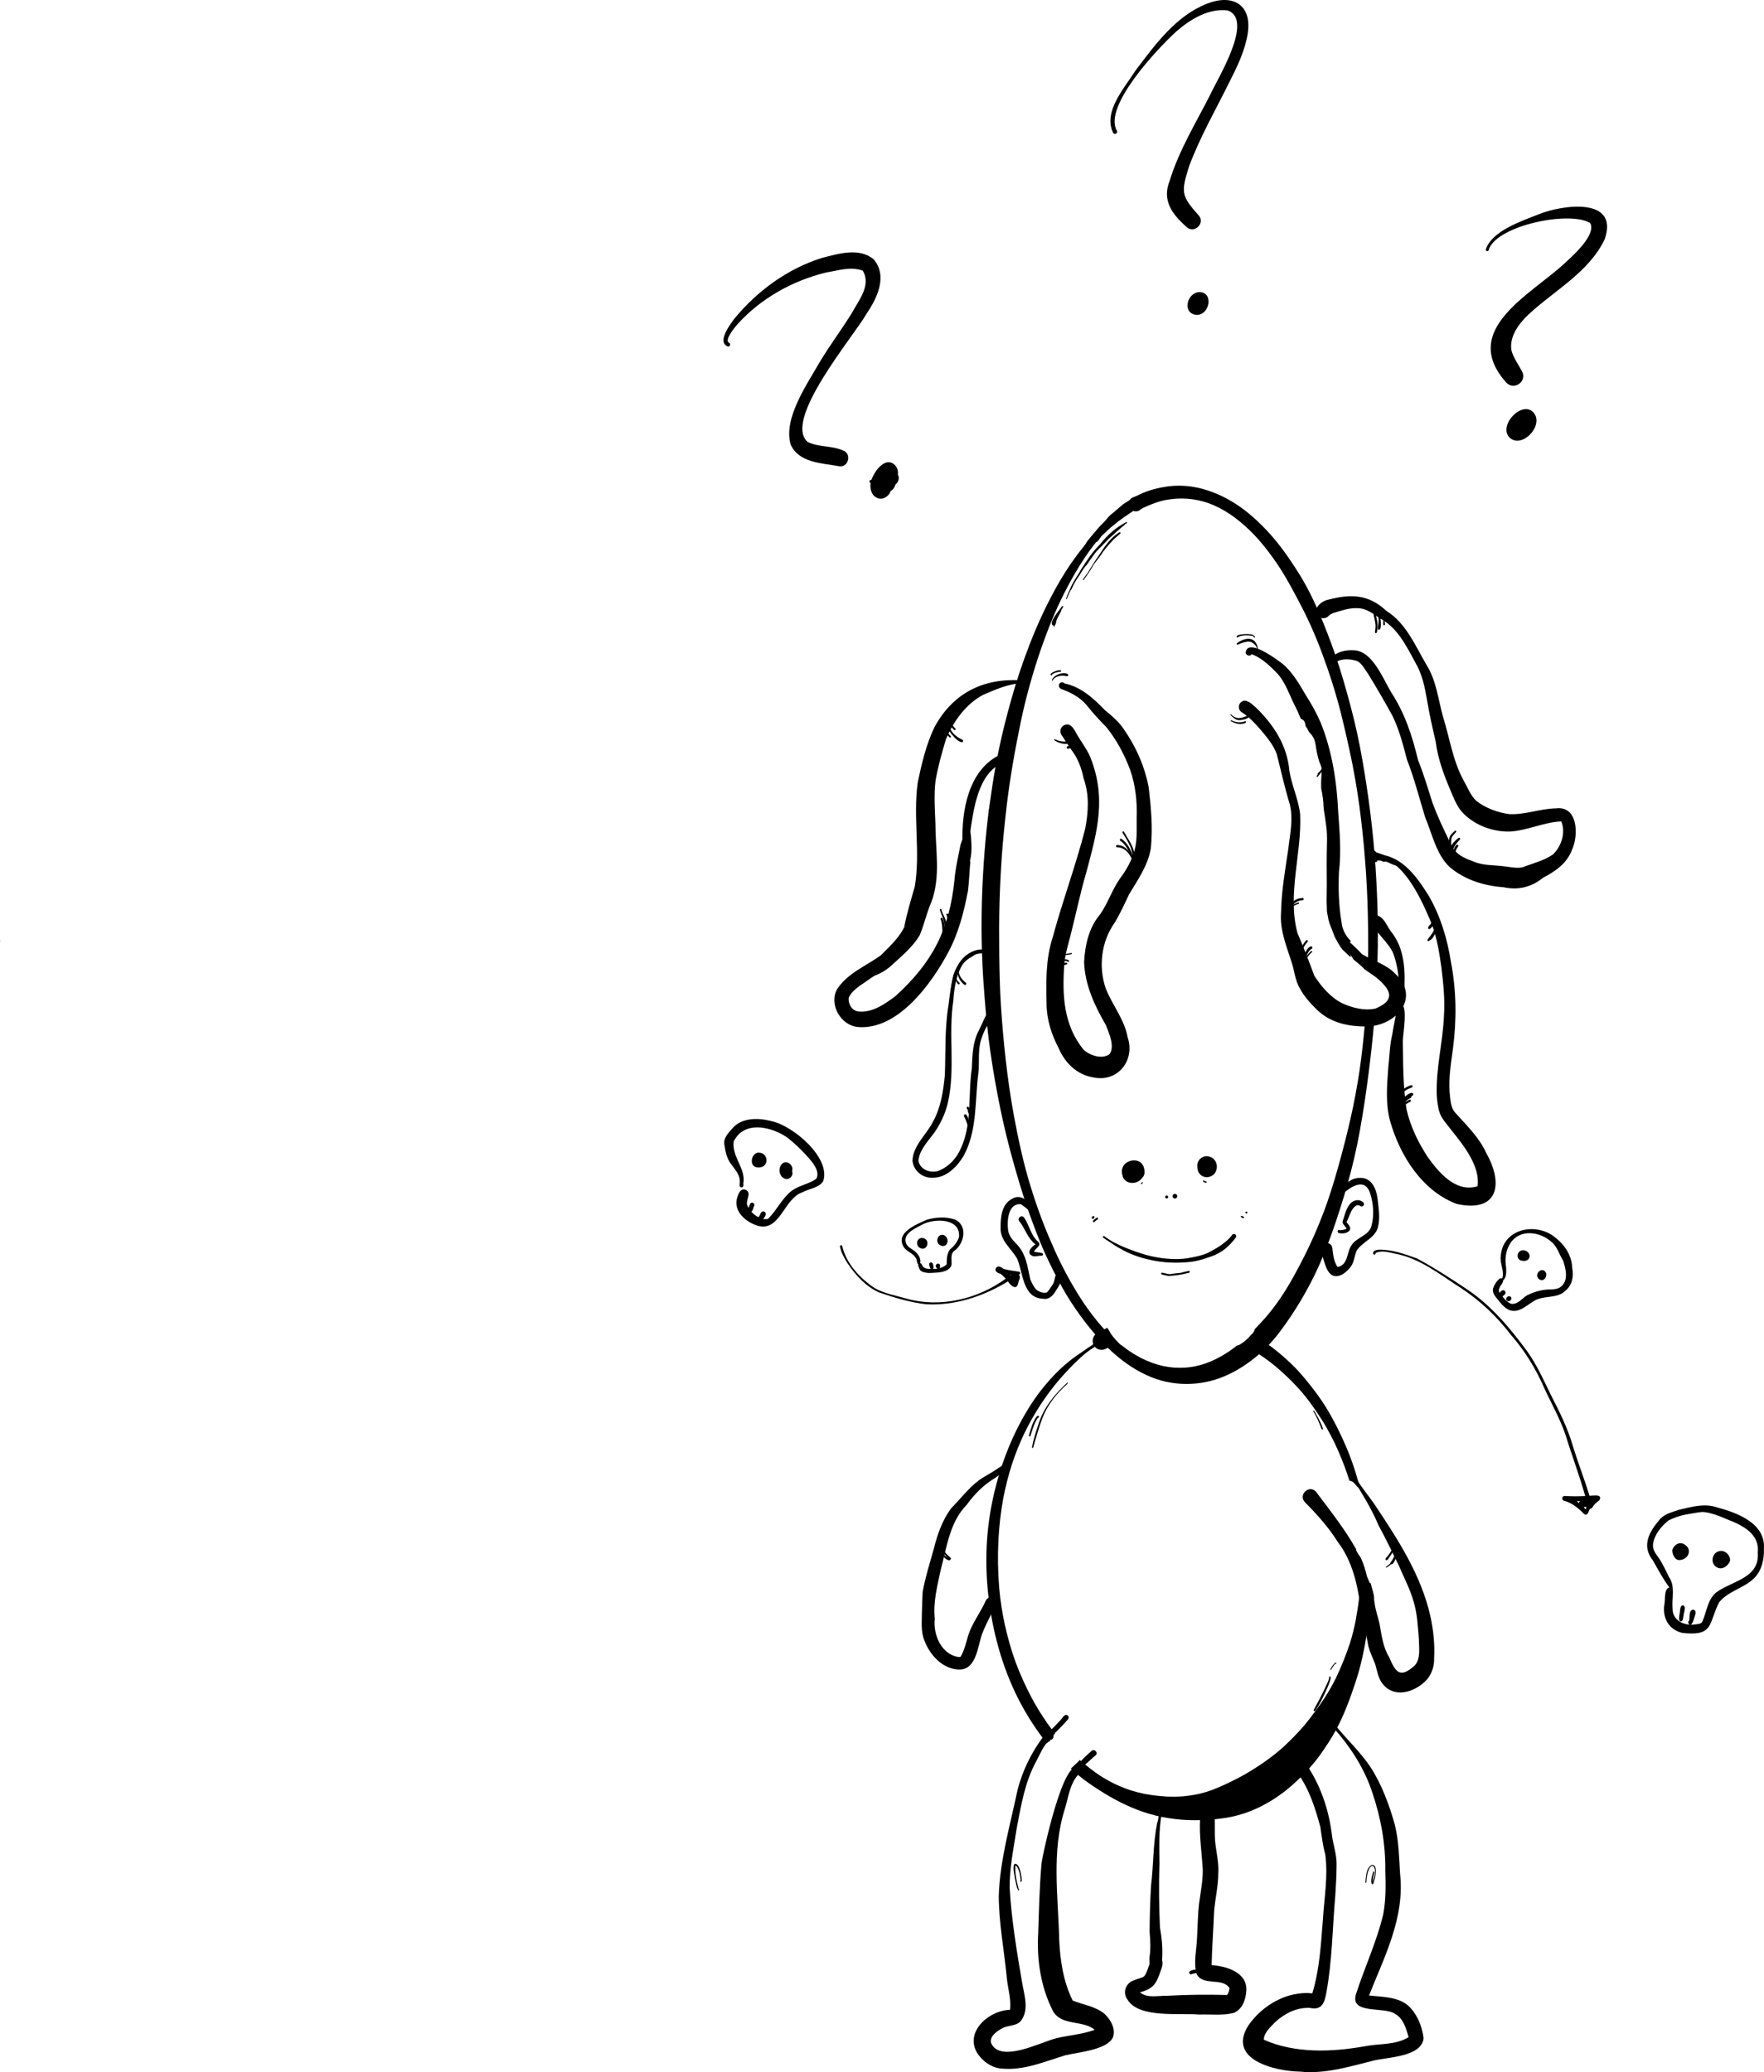 <?xml version="1.0" encoding="UTF-8"?>
<svg id="Layer_group" data-name="Layer group" xmlns="http://www.w3.org/2000/svg" viewBox="0 0 994.62 1168.16">
  <g id="Vector_layer" data-name="Vector layer">
    <path d="m0,529.31c.08.62.16,1.24.24,1.86-.02,0-.04.01-.06.02-.06-.63-.12-1.25-.18-1.88Z"/>
    <path d="m657.75,779.03c-7.99-1.74-15.45-5.41-22.13-10.08-6.74-4.71-12.64-10.4-18.03-16.6-2.9-3.34-5.63-6.79-8.23-10.36-3.76-5.13-7.25-10.5-10.36-16.05-3.62-6.45-6.91-13.08-9.98-19.82-1.74-3.84-3.3-7.77-4.82-11.7-1.64-4.23-3.22-8.49-4.69-12.78-3.11-9.06-5.85-18.25-8.42-27.47-2.71-9.75-5.1-19.57-7.13-29.48-2.14-10.48-4.01-21.01-5.52-31.59-1.42-9.99-2.43-20.02-3.22-30.08-.3-3.81-.6-7.6-.84-11.4,0-.11,0-.23-.02-.42-1.24-19.22-1.19-38.53-.11-57.75.47-8.67,1.18-17.35,2.05-25.99.82-8.06,1.96-16.09,3.17-24.1,1.12-7.36,2.47-14.68,3.86-21.38,1.91-9.28,4.3-18.45,6.85-27.59,2.86-10.18,6.18-20.24,9.98-30.11,4.94-12.85,10.76-25.36,17.73-37.24,1.73-2.95,3.58-5.83,5.49-8.66h0c.05-.08.11-.16.13-.2,3.49-5.12,7.29-10.03,11.33-14.59,5.09-5.75,10.85-11,17.22-15.1.1-.07.19-.13.2-.14,1.37-1,2.77-1.96,4.2-2.87-.74-2.17.53-4.6,2.79-5.26.1-.03.19-.06.29-.07,1.05-.44,2.05-.97,3.08-1.45,1.25-.59,2.54-1.12,3.85-1.6,2.65-.99,5.39-1.68,8.17-2.25,2.23-.44,4.44-.77,6.6-.92.08,0,.16-.02.24-.02.09,0,.17-.02.17-.02,3.62-.2,7.26-.05,10.86.52,3.91.61,7.69,1.7,11.39,3.11,7.41,2.82,14.26,7.01,20.36,12.06,6.9,5.72,13.07,12.39,18.46,19.53,2.61,3.46,5.04,7.04,7.41,10.66,2.48,3.79,4.83,7.67,6.96,11.68,4.44,8.35,8.12,17.09,11.5,25.92,1.54,4,3.03,8.03,4.27,11.68,3.29,9.5,6.01,19.18,8.62,28.89,2.67,9.97,4.86,20.02,6.64,30.2,3.55,20.26,6.17,40.68,7.5,61.2.66,10.17,1.09,20.36,1.24,30.55.14,9.43-.03,18.89-.4,28.32-.08-.07-.16-.13-.24-.19-.25-.2-.52-.36-.82-.49-.42-.2-.85-.38-1.3-.56-.21-.12-.43-.24-.63-.36-.32-.23-.62-.46-.92-.7-.43-.39-.85-.79-1.28-1.18.29-12.26.19-24.53-.25-36.8-.19-5.14-.44-10.27-.77-15.4-1.39-20.4-3.6-40.81-7.54-60.88-.07-.38-.15-.75-.2-1.06-.07-.38-.15-.74-.21-1.06-1.87-9.09-3.92-18.15-6.15-27.16-2.16-8.69-4.78-17.23-7.63-25.51-1.96-5.65-4.01-11.28-6.28-16.8-2.23-5.43-4.69-10.75-7.08-15.56-2.32-4.64-4.77-9.21-7.27-13.76-2.28-4.14-4.66-8.2-7.24-12.08-.02-.03-.03-.06-.05-.08l-.13-.19c-3.28-4.86-6.82-9.59-10.38-13.67-2.7-3.08-5.56-5.98-8.63-8.69-2.36-2.07-4.84-4.03-7.43-5.82-.11-.08-.24-.16-.35-.25-2.15-1.43-4.39-2.75-6.44-3.78-1.98-1-4.02-1.9-5.82-2.54-1.98-.69-3.99-1.24-5.82-1.62-.14-.03-.28-.06-.42-.09h0c-1.86-.36-3.73-.64-5.44-.78-.1,0-.2-.02-.29-.02h-.1c-2.06-.13-4.12-.13-5.99-.03-.11,0-.23,0-.34.02h-.04c-2.15.16-4.3.47-6.43.88-1.44.31-2.87.72-4.28,1.19-.41.14-.82.29-1.23.43-2.2.77-4.37,1.69-6.48,2.71-.38.19-.75.39-1.11.61-.08.06-.16.11-.25.16-.11.11-.21.21-.34.32-1.63,1.37-4.12.99-5.51-.49-.54.34-1.07.7-1.6,1.04-1.36.92-2.66,1.89-3.81,2.9-.1.08-.2.17-.27.24-3.27,2.86-6.33,5.96-9.21,9.21,0,0,0,0,0,0-.05.05-.09.1-.11.11-.07.07-.12.15-.14.16-3.65,4.17-7.02,8.54-10.07,13.03-4.52,6.68-8.5,13.71-12.15,20.88-5.04,9.98-9.21,20.4-12.9,30.95-4.75,13.73-8.68,27.8-11.65,42.02-3.22,15.62-6.01,31.37-7.87,47.22-1.11,9.51-2.06,19.04-2.7,27.93-.6,8.66-1.03,17.34-1.28,26.02-.28,9.9-.26,19.79-.15,29.7.12,9.57.34,19.12.92,28.49,1.38,20.66,3.53,41.32,7.25,61.7.58,3.16,1.2,6.32,1.82,9.41.02.07.02.14.04.2.02.07.02.14.03.16.04.2.08.41.1.52.02.08.03.16.05.25l.02.07c1.37,6.7,2.87,13.36,4.63,19.97,1.73,6.46,3.7,12.85,5.85,19.16.02.03.02.07.04.11.02.07.05.15.06.18.07.2.15.42.16.46,2.11,6.1,4.37,12.14,6.91,18.08,2.22,5.19,4.48,10.36,6.83,15.08,3.86,7.74,8.17,15.32,12.79,22.22,3.06,4.54,6.37,8.93,9.98,13.05,2.46,2.79,5.1,5.43,7.59,7.65.75.66,1.51,1.31,2.27,1.95.2.21.41.43.61.63.32.33.7.58,1.1.77,1.46,1.15,2.95,2.27,4.45,3.3,2.18,1.47,4.48,2.81,6.84,4.01,2,.99,4.06,1.87,6,2.58.1.03.19.07.29.1l.06.02c2.11.72,4.28,1.33,5.95,1.68,2.02.41,4.07.7,6.13.85,2.02.12,4.06.12,6.08,0,1.71-.13,3.41-.34,5.11-.65,2.14-.43,4.22-1,6.28-1.69,2.1-.75,4.16-1.64,6.16-2.62,2.33-1.19,4.59-2.5,6.67-3.88,1.67-1.12,3.29-2.31,4.87-3.55.62-.13,1.24-.36,1.79-.65,1.14-.6,2.15-1.35,3.14-2.17,1.37-1.14,2.55-2.45,3.72-3.8.71-.83,1.28-1.73,1.52-2.77,2.14-2.2,4.17-4.39,6.04-6.5,3.11-3.53,5.91-7.31,8.55-11.19,4.96-7.39,9.17-15.22,13.2-23.15,4.98-9.88,9.3-20.08,12.99-30.51,2.99-8.58,5.49-17.31,7.86-26.07,2.48-9.17,4.75-18.4,6.71-27.7,1.9-9.24,3.5-18.53,4.66-27.9,1.02-8.16,1.81-16.33,2.45-24.52.3.08.61.12.92.12.47,0,.96-.1,1.42-.31.55-.24.99-.61,1.35-1.06.34-.11.66-.27.93-.49.32-.25.55-.54.71-.85-.65,9.43-1.62,18.84-2.72,28.22-1.24,10.52-2.68,21.03-4.39,31.49-.94,5.74-1.97,11.47-3.05,16.71-2.04,9.89-4.6,19.63-7.52,29.29-3.01,9.97-6.33,19.84-10.13,29.54-2.51,6.4-5.29,12.69-8.49,18.78-2.55,4.89-5.3,9.66-8.23,14.33-2.77,4.44-5.77,8.74-8.88,12.94-2.71,3.66-5.72,7.14-8.99,10.3-3.07,2.97-6.43,5.69-9.93,8.14-3.94,2.77-8.14,5.14-12.58,7.02-6.78,2.86-14.07,4.35-21.38,4.35-3.76,0-7.53-.39-11.24-1.19Z"/>
    <path d="m673.28,1026.14c-9.8-.07-19.52-1.55-28.8-4.72-8.71-2.98-17.03-7.32-24.75-12.29-4.15-2.67-8.24-5.47-12.03-8.63-1.33-1.11-2.64-2.26-3.91-3.43.36-.35.72-.71,1.07-1.06.08-.06.16-.12.23-.19.71-.63,1.42-1.28,2.09-1.96.56-.55,1.14-1.08,1.65-1.68.24.21.47.42.71.63,3.45,2.91,6.98,5.74,10.74,8.23,2.73,1.73,5.56,3.31,8.37,4.68.04.02.08.04.12.06l.06.03c2.84,1.32,5.74,2.49,8.71,3.48,2.68.84,5.39,1.52,8.16,2.07,4.09.74,8.22,1.21,12.38,1.46,3.04.11,6.06.07,9.11-.15,2.91-.29,5.79-.72,8.66-1.32,2.5-.58,4.95-1.33,7.37-2.18,5.26-1.99,10.33-4.44,15.33-7.02,5.01-2.65,9.8-5.67,14.44-8.89,3.58-2.53,7.02-5.2,10.28-8.11,4.15-3.82,8.16-7.86,11.85-12.12,4.4-5.26,8.47-10.88,12.23-16.6,2.2-3.45,4.2-7,6-10.66,2.96-6.24,5.55-12.64,7.72-19.18,1.41-4.46,2.54-8.98,3.4-13.46,0-.07.02-.13.03-.2l.02-.07c1.52-8.49,2.57-17.09,3-25.71.02-.61.04-1.21.06-1.82.25,1.55.53,3.09.9,4.6.61,2.54,1.29,5.07,2.14,7.54.43,1.23.86,2.45,1.3,3.68.22.6.44,1.2.66,1.8.12.34.24.69.38,1.03-.06.8-.13,1.6-.21,2.4-.54,5.47-1.42,10.91-2.36,16.33-.93,5.35-1.92,10.7-3.27,15.97-.84,3.29-1.8,6.54-2.73,9.36-3.13,9.53-6.61,19.03-11.46,27.83-2.51,4.57-5.44,8.97-8.44,13.22-3.66,5.17-8.02,9.86-12.58,14.25-8.73,8.41-18.99,15.14-30.54,18.99-4.53,1.51-9.31,2.47-14.06,3.01-4.42.51-8.88.79-13.34.79h-.7Z"/>
    <path d="m766.79,839.39c-.4-.46-.84-.82-1.36-1.1-.66-.73-1.28-1.5-1.94-2.23-.69-.76-1.6-1.24-2.61-1.29-.74-2.38-1.54-4.71-2.37-6.98-2.33-6.3-4.94-12.46-7.91-18.12-1.6-3.04-3.27-6.06-5.11-8.98-1.84-2.91-3.81-5.75-5.71-8.46-2.35-3.34-4.92-6.53-7.5-9.39-4-4.39-8.31-8.49-12.63-12.17-2.94-2.47-6.01-4.75-9.14-6.81-.04-.02-.08-.05-.12-.07l-.12-.08c-3.36-2.16-6.85-4.12-10.12-5.7-.2-.1-.4-.19-.61-.29.97-.56,1.85-1.22,2.71-1.93,1.36-1.13,2.54-2.43,3.69-3.76,2.27,1.31,4.49,2.72,6.66,4.19,5.42,3.69,10.5,7.86,15.22,12.4,1.49,1.42,2.93,2.88,4.32,4.39,0,0,0,.02.02.02.09.09.17.19.21.23,2.08,2.29,4.04,4.68,5.97,7.09,3.4,4.26,6.68,8.71,9.51,13.35,4.19,6.89,7.8,14.09,10.99,21.49,3.42,7.93,6.06,16.14,8.18,24.49-.08-.1-.16-.21-.24-.3Z"/>
    <path d="m577.76,964.38c-10.24-17.8-16.5-37.67-19.57-57.91-2.81-18.54-2.81-37.45.53-55.93,3.38-18.62,9.66-36.76,19.14-53.17,3.56-6.17,7.64-12.02,12.22-17.4,5.06-5.94,10.74-11.38,17.02-15.78,1.38-.97,2.8-1.88,4.2-2.83.55-.4,1.1-.8,1.65-1.19,0,0,.02-.02.03-.02h0c1.13-.79,2.27-1.57,3.45-2.32-.83-2.18-.09-4.98,2.06-6.15,1.94-1.04,3.85-2.14,5.82-3.14.07.11.14.21.21.32.3.44.61.89.91,1.33.02.03.03.07.04.1.52,1.19,1.34,2.32,2.16,3.32.93,1.15,1.93,2.25,2.95,3.32-1.88.79-3.74,1.67-5.55,2.61-.44.24-.88.5-1.31.74-2.14,1.23-4.85.81-6.44-1.02-1.1.71-2.19,1.45-3.19,2.14-.1.07-.2.14-.2.15-1.6,1.12-3.07,2.36-4.49,3.66-.03.03-.07.07-.1.09h0c-4.36,4.02-8.48,8.32-12.27,12.77l-.17.2c-3.72,4.4-7.15,9.03-10.14,13.61-.13.2-.27.41-.4.61-3.28,5.1-6.27,10.35-8.87,15.79-2.63,5.52-4.91,11.2-6.77,16.87-2.12,6.58-3.83,13.31-5.04,19.74-1.45,7.9-2.3,15.93-2.7,23.52-.44,8.89-.29,17.8.43,26.56.61,7.08,1.69,14.07,3.13,20.7,1.64,7.27,3.6,14.46,6.01,21.05,2.59,6.99,5.71,13.8,8.96,20.01,2.74,5.18,5.83,10.14,9.14,14.89,1.38,1.95,2.8,3.85,4.28,5.72-.03.03-.06.05-.09.08-.34.28-.7.53-1.06.79-.08.04-.16.09-.25.13-.86.47-1.78,1.01-2.23,1.93-.25.54-.35,1.12-.29,1.69-.16.16-.29.34-.42.52-.08.1-.16.2-.24.31-4.68-5.78-8.85-11.96-12.56-18.4Z"/>
    <path d="m705.95,752.04s0,0,0,0c-.09.11-.19.21-.28.32.09-.11.19-.21.28-.32Z"/>
  </g>
  <g id="Vector_layer-2" data-name="Vector layer">
    <path d="m565.48,1166.2c-5.42-.18-10.12-3.13-13.43-7.31-9.46-12.2,4.9-25.57,17.43-25.85,0,0,0,0,0,0,.78-5.88-1.17-11.79-1.76-17.63-1.47-15.66-4.5-30.9-4.57-46.57.65-20.35,6.48-40.17,10.64-59.99,2.67-10.25,7.45-20.26,13.7-28.79,1.28-1.93,5.81-4.64,6.48-.98,0,1.04-.98,1.9-2.02,1.75-3.66,3.14-5.42,7.83-7.57,11.91-6.41,11.49-8.55,24.6-10.99,37.25-1.75,11.41-4.27,22.96-4.08,34.55,1.04,17.95,3.97,35.38,6.99,53.03,1.22,7.26,4.24,15.78-.96,22.02-2.75,2.74-7.03,2.04-10.28,3.85-2.91,1.69-7.26,4.42-6.23,8.33,5.19,11.52,27.86-.45,36.62-2.69,7.22-1.74,14.75-2.18,21.79-4.78-6.58-5.65-18.72-1.99-23.57-10.63-6.91-13.62-9.18-29.03-8.27-44.19.41-12.9.74-25.8,1.82-38.67.67-6,13-61.99,21.04-53.52.86,1.1.54,2.74-.62,3.49-4.51,5.32-5.26,12.53-7.23,18.96-7.65,24.06-3.75,49.26-3.17,73.98.5,11.6,2.4,23.72,7.6,34.1,5.94,2.34,12.63,3.24,17.77,7.31,3.51,3.21,6.67,8.57,4.93,13.39-3.34,7.18-19.61,8.39-26.79,10.11-11.47,3.47-22.99,8.55-35.25,7.57Z"/>
    <path d="m733.03,1167.87c-14.07-.22-41.14-6.64-29.32-25.76,7.82-11.57,22.06-19.87,36.24-18.37,4.12-13.63,4.82-27.45,5.95-41.5.74-12.29,3.01-24.63,1.33-36.84-1.37-5.06-2-10.22-2.75-15.39-3-11.08-6.44-22.08-13.48-31.25-2.24-3.86,3.56-7.4,5.97-3.49,7.72,11.52,12.24,24.99,13.96,38.68.67,6.01,2.97,11.79,2.69,17.9-.04,5.56-.36,11.42-.74,16.92-1.61,18.5-1.69,36.37-5.01,54.47-.98,5.63-2.47,10.24-9.29,8.71-7.45-.33-14.17,3.06-19.56,8-2.59,2.76-6.39,5.91-6.41,9.93,17.49,7.82,38.22,7.01,56.81,3.73,8.29-1.69,17.36-.55,24.82-5.17-1.35-4.67-2.95-10.55-7.52-13.03-5.92-4.48-25.4.48-22.25-10.93,4.85-15.13,11.75-29.72,15.43-45.17,1.53-8.09,1.48-16.38,1.2-24.58.17-15.2-2.5-30.09-7.42-44.46-4.4-13.36-12.18-25.32-21.39-35.78-.56-.65-1.24-1.26-1.24-2.17,0-1.11,1.75-1.06,1.68.06,6.52,8.08,14.17,15.1,19.98,23.74,6.42,9.94,10.58,21.29,13.78,32.62,2.22,9.19,2.36,18.34,2.95,27.68,2.68,24.6-8.74,46.41-17.53,68.53,7.38.86,15.22.58,21.49,5.19,5.38,4.58,8.51,12.01,9.27,18.94-1.13,10.42-19.9,10.6-27.83,12.48-13.72,3.37-27.49,7.79-41.81,6.31Z"/>
    <path d="m676.35,1135.7c-11.2-.99-34.16,2.2-40.54-8.32-2.78-3.49-1.51-8.5,2.39-10.51,7.34-3.29,6.68-.18,9.7-8.92.66-1.45-.04-3.03.24-4.58.75-4.7.45-9.44.07-14.18.03-8.77.28-17.68.82-26.39,1.42-11.6,1.09-23.41,3.38-34.81.66-1.91.89-3.71.92-5.65.08-1.08,1.74-.85,1.66.22-1.69,9.32-1.3,18.72-1.21,28.18-.47,11.92-.27,23.85.24,35.77,1.09,6.14,1.69,12.27,1.2,18.49.65,2.05-.02,4.15-.78,6.07-2.47,7.23-3.99,10.02-11.68,12.1,4.1,3.54,10.55,1.78,15.56,1.93,11.19-.64,22.39-.72,33.58-.44.85-1.11,1.18-2.56,1.36-3.92-4.2-6.27-15.31-.73-18.67-8.18-1.66-6.49.09-13.36.35-19.95.39-6.57.39-13.07,1.17-19.58.84-6.26,2.11-12.51,2.07-18.86-.52-9.91-2.11-19.1-1.51-28.99.02-2.24,1.86-4.12,4.12-4.12s4.06,1.88,4.12,4.12c.12,4.13-.06,8.27.19,12.4.57,6.23,2.25,12.36,1.83,18.67-.06,7.28-1.82,14.37-2.38,21.6-.39,10-1.16,19.96-1.38,29.96,8.34.64,20.25,4.05,19.55,14.47-.25,4.87-2.16,10.43-6.99,12.46-6.22,1.65-12.95.71-19.36.95Z"/>
    <path d="m590.2,981.69c-.49-.38-.51-1.07-.1-1.51,1.06-1.19,2.13-2.4,3.24-3.56.19.63.47,1.2.92,1.67-.94,1.04-1.82,2.13-2.65,3.23-.2.25-.5.39-.81.39-.21,0-.43-.07-.61-.21Z"/>
    <path d="m591.33,979.45c0-.46.38-.83.83-.83s.83.38.83.83-.38.83-.83.83-.83-.38-.83-.83Z"/>
    <path d="m590.6,979.67c0-.57.47-1.05,1.05-1.05s1.05.47,1.05,1.05-.47,1.05-1.05,1.05-1.05-.47-1.05-1.05Z"/>
    <path d="m590.13,981.28h0s0-.02,0,0c-.7-2.76,1.51-5.22,3.38-6.96,1.71-1.53,3.07-3.3,4.69-4.89.98-1.1,2.22-3.7,3.94-2.23.64.63.53,1.66-.12,2.23-1.9,2.27-3.99,4.34-6.05,6.44-1.39,1.48-3.61,2.71-4.01,4.78.54,1.22-1.49,1.92-1.83.63Z"/>
    <path d="m606.12,999.94c.36-5.33,5.73-9.56,9.44-12.95,1.6-1.3,3.76,1.13,2.25,2.55-2,1.49-3.66,3.38-5.62,4.93-1.56,1.46-3.22,2.89-4.37,4.68-.03.65.06,1.62-.87,1.62-.45,0-.86-.38-.84-.84Z"/>
    <path d="m778.65,947.92c-1.8-3.04-2.25-6.51-3.27-9.81-1.34-3.39-2.95-6.69-3.89-10.23-1.27-6.85-2.3-13.7-4.09-20.47-1.09-7.14-2.16-14.22-4.43-21.09-2-6.01-4.58-11.73-8.48-16.75-5.19-8.38-11.8-15.7-18.7-22.69-3.91-3.97,2.04-10.04,6.09-6.09,7.74,10.33,16.2,20.94,22.68,32.42.02.14.05.29.07.43.17,1.12.42,2.23.68,3.34.52,2.2,1.19,4.36,1.93,6.5.7,2.03,1.53,4.06,2.5,5.97.69,1.36,1.69,2.6,3.12,3.12.99,3.51,1.72,7.11,2.13,10.82.55,4.3,1.82,7.62,2.79,11.7,1.21,6.49,1.94,13.46,5.48,19.12,3.64,8.62,6.15,12.14,14.39,4.76,3.56-3.95,2.39-10.11,2.38-15.03-.62-7.11-.88-14.38-3.04-21.23-1.91-6.87-5.65-13.89-8.35-20.3-3.77-7.48-7.27-15.11-11.31-22.4-3.9-9.35-9.36-18.01-14.57-26.57,0-.98,1.4-1.07,1.64-.25,3.29,5.22,7.14,9.87,10.64,14.93,13.14,19.66,26.19,39.66,31.48,63,1.69,7.83,2.55,15.79,2.11,23.8.08,4.17-1.15,8.29-3.76,11.57-3.87,4.43-9.79,7.63-15.36,7.63-4.16,0-8.11-1.79-10.87-6.2Z"/>
    <path d="m539.9,941.17c-8.82-.67-15.77-8.44-18.68-16.37-2.15-5.07-1.38-10.91-1.41-16.14.07-3.85.27-7.62.44-11.45,1.53-8.03,3.95-15.93,6.21-23.8,1.95-8.09,4.8-16.29,9.77-23.03,5.3-5.38,9.9-11.53,15.98-16.09,3.48-2.36,7.27-4.2,10.69-6.66,1.25-.87,2.56-1.61,3.96-2.21.74-.62,1.92-.34,2.4.47.55.94.02,2.05-.83,2.32-2.68.97-4.69,3.15-6.99,4.75-6.64,3.9-11.98,9.28-16.47,15.49-9.53,9.73-11.14,23.91-14.5,36.32-1.94,9.19-4.39,18.34-3.41,27.84-.93,8.89,3.51,19.67,13,21.48.53,0,1.1.13,1.59-.12,2.11-3.66,3.05-7.79,4.2-11.81,2.23-7.09,6.94-13.02,9.97-19.74.67-1.65,2.67-2.44,4.3-1.74,4.5,2.22-.02,6.77-1.3,9.45-1.87,3.85-3.63,7.09-5.08,11.02-2.62,7.34-3.22,20.94-13.84,20.01Z"/>
    <path d="m616.34,607.37c-9.15-1.51-15.9-8.17-19.44-16.5-4.03-7.66-6.72-16.07-6.8-24.78-.3-12.58-.52-25.47,3.43-37.56,5.55-20.65,13.11-40.72,18.37-61.38,1.82-9.8,2.38-19.03-.93-28.4-1.1-5.67-3.29-11.36-6.77-15.88-1.8-2.58-3.53-5.2-5.19-7.86-1.55-1.67-1.5-4.39.36-5.8,3.98-2.73,6.36,1.9,7.91,4.95,2.32,3.9,5.04,7.57,7.05,11.65,9.77,23.54,4.53,42.28-1.72,65.61-3.47,11.78-5.92,23.82-8.96,35.71-1.4,5.57-3.18,11.09-3.57,16.84-1.21,17.08-.42,33.96,10.9,47.81,3.51,3.23,10.21,5.49,14.49,2.63,3.37-4.11-.16-12.04-1.88-16.44-6.39-10.95-11.92-22.81-12.33-35.7.53-9.5,2.71-19.46,9.06-26.83,4.55-6.66,6.56-13.46,10.99-19.9,3.19-4.27,5.94-8.82,7.67-13.89,2.47-6.51,1.83-13.56,1.94-20.38.31-9.26-.63-18.45-3.68-27.24-3.22-8.58-7.6-16.86-13.36-24.01-3.94-4.03-7.79-8.13-11.27-12.57-3.46-4.07-8.13-6.71-13.07-8.58-1.23-.37-2.78-1.11-2.47-2.63,0,.07,0,.15-.01.22,0,.03,0,.07,0,.1-.04-1.01.68-1.92,1.76-1.92.55,0,1.02.24,1.33.62,9.43,2,16.38,8.38,22.83,15.08,3.88,3.15,7.74,6.39,10.56,10.57,6.99,10.05,11.91,21.13,14.17,33.11,1.33,11.52,2.34,22.71,1.19,34.19-1.61,9.68-7.34,17.74-12.27,25.96-2.6,5.49-5.1,11.04-8.28,16.24-7.38,10.45-9.06,24.59-4.94,36.66,3.78,9.71,10.49,17.34,12.41,27.7,4.38,13-5.63,25.65-19.47,22.59Z"/>
    <path d="m484.03,578.98c-9.75-.57-16.78-12.52-12.13-21.19,5.81-9.07,16.31-13.17,24.67-19.17,4.83-4.82,10.17-9.67,13.24-15.84,1.47-7.83,3.82-15.38,6-23.04,3.23-19.38-1.07-39.28,1.66-58.72,2.24-10.57,4.72-21.34,9.44-31.12,10.42-19.16,27.38-27.69,48.96-26.37.89-.56,1.42.13,1.45.82.02.65-.38,1.32-1.34.91-7.45.14-14.71,3.54-21.51,6.37-9.89,5.21-16.9,15.04-21.12,25.2-2.33,7.65-4.48,15.42-5.85,23.31-.96,7.98-.37,16.05-.07,24.04,0,14.82,3.08,30.29-2.35,44.52-2.62,5.96-3.93,12.36-6.41,18.33-4.13,7.12-10.88,12.46-16.87,17.98-2.5,2.14-5.34,3.74-8.38,4.92-2.97,1.6-5.51,3.85-8.4,5.58-2.48,1.93-5.3,4.02-6.49,7.01-.36,3.36,1.71,7.15,5.25,7.67,7.78.98,15.04-4.08,21-8.54,21-19,30.55-37.58,33.41-65.71.56-6.82,2.12-13.22,3.41-19.82.76-2.36,1.66-4.67,2.67-6.93.03.2.06.41.09.61-.02-.16-.05-.33-.07-.49.59,3.76,1,7.55,1.12,11.36,0-.18-.02-.36-.02-.55.03.86-.08,1.74.05,2.59.18,1.23.72,2.31,1.69,3.07-.54,5.47-.66,11.01-1.35,16.42-2.27,11.98-5.34,23.89-11.14,34.69-9.19,17.21-27.11,42.17-48.68,42.18-.64,0-1.28-.02-1.93-.07Z"/>
    <path d="m557.37,458.28c.03-.24.07-.48.11-.73.39-2.44.83-4.87,1.33-7.29-.02.06-.02.11-.04.16.16-.66.33-1.33.54-1.98-.02.05-.04.11-.07.16.06-.15.11-.29.18-.43.04-.08.06-.17.08-.26,2.33.38,4.28,3.11,2.38,5.6-1.57,1.9-3.11,3.84-4.55,5.83.02-.35.03-.71.04-1.06Z"/>
    <path d="m544.36,488.74c-2.21-4.17-1.28-9.36-1.7-13.94-.46-17.69,3.3-40.25,20.61-49.02,2.9-1.21,4.77,3.18,1.88,4.43-13.83,5.77-16.32,26.67-18.24,39.8-.4,5.71-2.48,11.63-1.3,17.29,1.11.88-.26,2.52-1.24,1.42Z"/>
    <path d="m556.91,537.12c.16-1.28.26-2.61.12-3.9,1.07-.24,2.14-.39,3.23-.43,1.93-.05,4.37,1.47,2.07,3.16-1.6.15-3.56.43-4.91,1.23-.12.07-.25.15-.37.23-.05-.1-.1-.19-.15-.28Z"/>
    <path d="m761.34,539.42c-.68-.63-1.33-1.29-1.99-1.92-.68-.64-1.38-1.23-2.08-1.83-.13-.11-.25-.24-.37-.36-.39-.5-.75-1.02-1.1-1.55-1.09-1.64-2.06-3.34-2.96-5.09-.62-1.27-1.06-2.6-1.56-3.92-.49-1.26-1.02-2.5-1.5-3.76-.28-.85-.53-1.7-.74-2.56-.29-1.53-.56-3.06-.86-4.59,0-.38-.02-.77-.03-1.14-.06-1.59-.1-3.17-.15-4.77,0-.05,0-.1,0-.15,0-.01,0-.03,0-.04,0-2.87.13-5.74.11-8.62-.07-8.03-.12-16.07.1-24.1.09-3.35,0-6.71-.52-10.02-.25-1.59-.43-3.18-.67-4.77-.28-1.87-.66-3.72-.74-5.61,0,.18,0,.35,0,.52-.07-3.52-.54-7-1.31-10.43-.02-.53-.04-1.06-.06-1.59,0-.03,0-.07,0-.11v.06-.12.07c-.04-2.5.13-4.99.26-7.49.06-1.1.09-2.2-.2-3.27-.24-.85-.64-1.65-.97-2.47-.8-2.46-1.41-5.04-1.84-7.59-.36-2.24-.53-4.53-1.7-6.54-.65-1.12-1.5-2.15-2.43-3.05-.29-.59-.54-1.19-.88-1.75-.31-.53-.65-1.02-1.02-1.51,0,0,0,0,0,0h0s.03.03.04.05c.02.03.05.07.07.1-.03-.04-.05-.07-.07-.1-.02-.02-.04-.05-.05-.07,0-.02,0-.02,0-.04-.02-.12-.04-.24-.07-.36-.06-.53-.1-1.08-.29-1.59-.42-1.1-1.23-1.84-2.31-2.13-1.04-2.64-2.22-5.24-3.57-7.8-2.9-5.83-4.94-12.19-9.19-17.23-4.28-4.44-9.07-9.26-14.93-11.35-1,1.61-3.67.53-3.35-1.3,1.42-7.27,15.38,2.78,18.5,5.04,7.11,4.77,11.19,12.27,15.44,19.45,3.13,4.89,5.97,9.97,8.28,15.3,6.4,15.86,9.12,33.13,9.89,50.15.83,11.36,1.82,22.78.43,34.14-.37,9.39-.13,18.94,1.45,28.22.46,4.28,2.41,7.95,5.34,10.75-.07.04-.12.08-.19.12-1.48,1.08-2.18,3.21-1.43,4.93.47,1.06.95,2.09,1.46,3.12-.02.12-.03.25-.05.37-.04.12-.07.23-.11.35-.02-.02-.05-.04-.07-.06Z"/>
    <path d="m747.99,507.76s0,.02,0,.04c0,.05,0,.1,0,.15,0,.11,0,.23,0,.34,0-.17,0-.35,0-.52Z"/>
    <path d="m761.34,539.42c-.67-.62-1.32-1.29-1.99-1.92-.31-.29-.63-.58-.95-.86-2.85-4.5-5.35-9.34-6.26-14.45-.11-1.28,1.55-1.69,1.73-.36-.16,3.01,1.91,5.68,3.25,8.24.83,1.38,1.73,2.75,2.69,4.07,0,.52.09,1.03.3,1.51.47,1.07.97,2.14,1.5,3.2-.07.21-.13.42-.2.63-.03-.02-.05-.04-.08-.07Z"/>
    <path d="m744.01,570.6c-5.16-4.85-10.29-10.29-12.78-17.05-1.12-3.08-1.57-6.32-2.46-9.46-2.97-9.8-7.34-19.41-6.45-29.88.2-11.73,2.27-23.32,3.97-34.9.97-8.52,3.02-17.16,1.01-25.67-2.92-9.44-4.98-19.07-7.45-28.62-1.93-5.25-5.7-9.64-9.25-13.83-3.19-3.66-6.6-7.3-10.73-9.83-1.55-1.17-1.82-3.47-.64-4.98,2.86-3.39,6.51.43,8.89,2.47,10.16,9.88,17.62,21.41,18.89,35.72,1.33,8.35,5.11,15.98,6.06,24.39,1.04,22.36-7.42,45.07-1.48,67.13,3.45,7.91,6.52,15.96,9.51,24.05,3.96,6.05,9.03,12.05,15.55,15.38,5.71,2.63,12.62,4.44,18.83,3.07,7.45-3.12,10.78-7.13,4.43-13.87-2.96-3.4-6.87-5.7-10.54-8.28-.91-1.08-2-2.02-3.07-2.93.01.01.02.02.04.03-1.05-.91-2.14-1.79-3.22-2.67-3.79-6.01-7.56-12.16-11.42-18.08-3.76-5.56,2.02-5.31.41-3.03,3.27,7.49,10.52,12.21,15.84,18.15,6.37,3.82,13.67,5.64,18.87,11.16,14.54,13.72-.16,29.45-16.31,29.61-.23,0-.46,0-.68,0-9.16,0-18.7-1.95-25.79-8.1Z"/>
    <path d="m821.39,678.73c-19.72-7.42-32.21-27.53-37.68-47.08-2.57-9.67-1.63-19.82-.96-29.69.78-6.2.74-12.5,2.24-18.59.77-5.25,2.06-10.38,2.72-15.62.11-.96,1-1.69,1.94-1.69,4.58-.06,1.2,17.87,1.33,20.98.18,12.77.07,25.74,2.09,38.38,2.21,9.71,6.53,18.52,11.91,26.81,6.38,8.92,15.92,20.27,28.12,16.52,1.63-11.31-8.03-23.27-14.73-31.61-2.28-3.14-5.29-6.07-6.6-9.77-1.1-3.16-1.43-6.59-1.66-9.92-.58-14.89,3.44-29.92,4.05-44.7.66-9.28-.37-18.31-1.44-27.43-1.35-9.67-2.94-19.43-7.11-28.35-5.01-11.62-14.98-32.81-29.1-33.67.04.64.05,1.27.05,1.91,0,1.08-1.68,1.08-1.68,0,.11-.98-.18-1.94,0-2.87.33-.77,1.4-.73,2.07-.69,13.76.81,21.95,12.74,28.64,23.36,6.63,11.44,10.44,24.12,12.48,37.13,3.14,16.15,3.31,32.68,1.18,48.97-1.1,8.2-2.48,16.38-1.88,24.69.48,4.02.36,8.63,3.38,11.71,6.32,7.07,13.28,13.7,17.24,22.49,9.82,17.23,6.94,33.86-16.59,28.72Z"/>
    <path d="m788.5,567.43c.86-10.32.58-20.99-3.22-30.67-2.32-4.42-5.97-8-9.06-11.89-.91-.96-1.96-1.78-2.87-2.74-2.24-2.16-.59-6.26,2.55-6.17,4.23.62,5.9,5.69,8.11,8.79,8.65,10.4,8.34,23.86,7.66,36.62-.1,2.06-.43,4.12-.7,6.15-.07.63-.56,1.14-1.23,1.14-.7,0-1.2-.56-1.24-1.24Z"/>
    <path d="m779.46,485.59c-1.73-.94-3.35-2.09-5.14-2.9-.44-.13-.91-.32-1.07-.8-.19-.49-.04-.86.15-1.26.12-1.25,2-1.44,2.38-.26,1.81.98,7.17,1.57,6.19,4.39-.42.99-1.62,1.34-2.51.83Z"/>
    <path d="m847.74,500.17c-11.05-.79-21.89-4.16-30.43-11.43-7.53-7.13-9.94-19.04-13.77-28.1-3.33-10.83-6.08-21.82-10.23-32.4-2.19-8.41-4.38-16.94-8.22-24.78-4.32-7.84-9.05-16.06-13.72-23.58-1.87-2.46-3.22-5.61-6-7.16-3.96-1.31-9.03-1.69-12.58.82-.12,1.56-2.46,1.78-2.99.38-.43-1.11.26-2.13.92-2.98,3.1-3.8,8.57-4.68,13.22-4.31,10.19.86,15.94,16.2,20.66,23.97,7.53,11.5,11.81,24.62,14.95,37.89,3.2,7.9,5.64,16.19,8.21,24.27,2.49,6.77,5.95,14.13,8.98,20.41,1.04,2.08,2.05,4.05,3.3,6,2.66,3.44,6.96,5.1,10.92,6.57,5.19,2.19,10.85,1.9,16.34,2.55,3.72.35,7.5,1.41,11.23.64,5.7-2.25,12.06-3.74,17.13-7.25,4.76-4.62,7.26-12.3,4.67-18.61-9.87.42-19.28,5.18-28.99,5.71-10.17.25-21.06-3.95-27.67-11.83-2.47-3.16-3.95-6.96-5.52-10.63-3.9-9.13-7.43-18.43-8.66-28.34-1.73-7.33-3.54-15.4-4.74-22.61-1.35-7.86-2.75-15.23-6.87-22.13-5.08-9.42-10.15-19.66-20.07-24.78-3.77-2.61-7.6-5.63-12.42-5.59-4.47-.27-8.81,1.3-13.05,2.53-1.2.44-2.44.88-3.27,1.91-1.39,1.5-3.87,1.57-5.45.35-4.26-3.66.87-8.56,4.88-9.49,13.01-3.41,23.01-3.35,33.26,6.26,11.21,6.98,16.3,19.84,22.8,30.79,5.37,8.73,6.38,19.15,9.07,28.86,3.83,12.08,5.47,24.77,11.68,36.01,2.18,3.85,3.81,8.23,7.03,11.35,5.25,4.12,11.98,6.6,18.56,7.51,8.93.5,17.39-3.08,26.27-3.22,12.63-1.73,13,15.23,9.17,23.39-2.9,7.71-9.43,12.11-16.41,15.77-6.39,5.27-14.11,7.06-22.18,5.28Z"/>
    <path d="m526.18,663.95c-5.86.4-11.13-3.83-11.7-9.72.47-8.71,8.03-14.64,11.64-22,4.44-8.05,5.74-17.14,6.64-26.15.49-13.24-.15-26.55,2.08-39.68,1.45-10.93,2.23-25.3,13.96-30.19,3.05-1.26,7.15-1.49,9.67.93.5.49-.27,1.25-.76.76-.44-.59-1.28-.79-1.97-.97-14.17-1.24-17.57,16.08-18.18,27.02-3,19.27,1.25,38.74-3.13,57.8-1.38,6.01-4.11,11.68-7.59,16.75-3.56,4.86-8.6,9.91-8.98,16.01,1.13,4.95,6.31,6.77,10.88,5.7,5.18-1.83,9.6-6.09,12.12-10.93,7.61-14.55,4.78-31.34,7.1-47.05.3-7.26.46-14.99,4.05-21.51,1.88-3.72,3.35-7.91,5.79-11.23,1.51-.91,3.41.74,2.71,2.37-.5,1.24-1.32,2.35-2.06,3.45-2.62,3.85-4.75,8.28-5.79,12.76-1.17,5.57-.38,11.3-1.02,16.92-2.03,15.68-.51,32.44-8.36,46.7-3.55,6.01-9.68,12.24-17.08,12.24Z"/>
  </g>
  <g id="Vector_layer-3" data-name="Vector layer">
    <path d="m752.1,719.34c-3.72-1.34-4.69-5.81-5.82-9.16-.85-2.91-2.85-8.45,1.46-9.38,1.64-.23,3.21.96,3.45,2.61.46,3.71.79,7.71,3,10.86,6.22-1.2,4.97-8.48,8.01-12.53,2.97-4.3,9.53-5.18,11.07-10.49,1.59-6.02,1.18-12.56-.7-18.44-3.23-10.34-13.06-2.46-17.6,2.39-.06.61-1.05.59-1.05-.06.48-2.14,1.96-3.89,3.2-5.67,2.3-3.21,5.82-5.62,9.9-5.41,6.42-.25,9.12,6.41,9.71,11.76.52,4.93,1.47,10.02.45,14.93-1.06,7.04-8.71,8.93-12.21,14.22-1.22,2.89-1.4,6.21-3.16,8.89-1.98,2.62-5.07,5.59-8.54,5.59-.38,0-.78-.04-1.18-.12Z"/>
    <path d="m588.29,732.18c-11.7-.32-11.34-14.4-14.71-22.45-3.24-5.88-9.78-10.25-9.39-17.68-.06-5.96.61-13.36,6.63-16.32,5.84-3.39,10.77,3.41,13.29,7.93.27.93,1.7,4.18-.34,3.52,0,0-.02,0-.03,0-.54-.1-.54-.93,0-1.03-2.35-2.78-5.14-5.4-8.26-7.29-7.25-.55-7.77,9.78-7.04,15,.5,2.61,2.29,4.99,4.08,6.81,6.02,5.61,6.73,13.09,8.42,20.61.88,2,1.82,4.08,3.32,5.69,1.66,1.4,3.82,2.07,5.91,1.72,1.43-1.33,2.59-3.44,3.63-4.97.67-1.25.79-2.59,1.13-3.93.72-2.31,4.34-1.19,3.65,1.14-.45,2.36-1.73,4.45-3.06,6.4-1.39,2.45-3.35,4.94-6.28,4.94-.31,0-.63-.03-.96-.09Z"/>
    <path d="m636.78,666.66c-1.75-.46-3.29-1.77-3.75-3.55-.39-1.55.11-3.19,1.22-4.32.35-.37.77-.67,1.22-.92-.02-.98.61-1.93,1.59-2.17.77-.2,1.53-.34,2.32-.29,1.39.07,2.73.45,3.82,1.38.55.46,1.08,1,1.41,1.64.48.92.66,1.93.55,2.97-.16,1.61-1.19,2.97-2.41,3.97-1.2.98-2.75,1.51-4.3,1.51-.57,0-1.13-.07-1.68-.21Zm1.47-2.62c.05,0,.1-.02.15-.02h0c.2-.02.4-.05.6-.09.22-.05.44-.11.48-.12.18-.07.37-.14.54-.22.19-.09.37-.2.54-.31.11-.09.23-.17.34-.26.06-.05.11-.11.17-.17.05-.05.1-.11.14-.18.05-.09.11-.18.16-.28.02-.03.04-.07.05-.11.04-.11.07-.24.11-.35,0-.07.03-.14.04-.21v-.19c0-.07-.02-.13-.04-.2-.02-.06-.03-.12-.05-.18-.02-.05-.04-.1-.06-.14-.02-.04-.04-.07-.07-.11-.07-.12-.16-.24-.25-.34-.05-.07-.12-.13-.19-.2-.02,0-.04-.03-.06-.04-.08-.05-.16-.09-.24-.14-.09-.04-.19-.07-.28-.12-.23-.08-.46-.14-.7-.2-.12-.02-.24-.04-.38-.06-.17,0-.34,0-.42,0-.03,0-.07,0-.1,0h0c-.16,0-.33.04-.49.06h-.03c-.74.19-1.5,0-2.03-.48-.06.06-.12.12-.19.18-.14.16-.27.34-.39.52-.09.13-.17.28-.25.43-.06.13-.12.26-.16.35,0,.03-.02.05-.02.07h0c-.04.12-.07.25-.1.37-.02.1-.03.2-.03.3,0,.07,0,.13,0,.2,0,.08.02.16.03.25.03.14.07.27.11.4.02.05.05.11.05.13,0,.02.02.04.04.06l.02.03c.04.06.07.12.11.18.05.07.11.14.12.16.06.07.12.12.16.17,0,0,.03.02.04.03l.03.03c.08.07.16.13.2.16.03.02.06.03.08.05l.03.02c.1.06.2.12.31.18.15.07.3.14.46.2.18.06.36.1.36.1.17.03.34.06.52.08.23,0,.46,0,.7,0-.04,0-.07,0-.12.02Z"/>
    <path d="m677.26,662.57c-1.62-1.26-2.47-3.48-1.79-5.46.37-1.07,1.06-1.96,1.98-2.55-.07-.75.2-1.49.73-2.02.58-.57,1.34-.8,1.8-.75.92,0,1.75.14,2.6.48,1.43.56,2.6,1.81,3.14,3.25.4,1.1.51,2.25.29,3.4-.22.96-.57,1.89-1.2,2.68-.7.85-1.62,1.41-2.65,1.75-.55.19-1.14.28-1.72.28-1.13,0-2.27-.35-3.17-1.05Zm.58-5.75c-.03.1-.05.2-.08.29-.02.14-.05.29-.05.45,0,.11,0,.23,0,.34,0,0,0,.02,0,.02,0,.12.02.22.05.34.04.16.07.32.12.46.05.14.11.27.16.41.05.11.12.21.19.3.05.06.11.13.16.2.07.07.14.16.23.23.09.07.19.14.3.22.07.05.15.09.23.13.13.05.26.12.4.17.11.03.22.05.34.08.1.02.2.03.29.04s.19,0,.29,0c.13,0,.25-.03.38-.05.07-.02.12-.04.18-.05.07-.02.12-.05.18-.07.11-.05.21-.12.3-.19.05-.04.11-.08.15-.12.09-.09.18-.18.27-.28.06-.07.12-.14.17-.22.05-.09.11-.18.16-.28.04-.07.07-.15.09-.23.03-.07.05-.15.07-.23,0-.05,0-.1.02-.16v-.07c0-.11-.02-.21-.04-.32-.02-.07-.04-.15-.07-.23-.02-.05-.04-.11-.07-.17-.03-.05-.06-.1-.09-.16-.05-.05-.09-.11-.14-.17-.07-.07-.13-.14-.21-.2-.06-.05-.12-.1-.19-.15l-.05-.02c-.2-.1-.39-.18-.6-.25-.04-.02-.07-.02-.1-.03-.06,0-.12-.02-.17-.03h-.3c-.82.16-1.66-.14-2.23-.72-.05.08-.11.17-.15.26h0c-.08.15-.15.3-.2.45Z"/>
    <path d="m661.13,711.79c-1.32-.03-2.63-.09-3.94-.2-1.27-.11-2.53-.26-3.79-.44-2.59-.37-5.15-.93-7.68-1.57-1.38-.34-2.76-.73-4.1-1.21-1.42-.5-2.84-1.01-4.24-1.59-1.38-.57-2.72-1.23-4.04-1.93-1.16-.61-2.32-1.26-3.45-1.93-.54-.32-1.07-.65-1.6-1-.52-.34-1.02-.72-1.55-1.05-1.04-.66-2.09-1.31-3.1-2.01-.54-.37-1.07-.74-1.58-1.11-.21-.16-.29-.46-.13-.7.15-.23.49-.33.72-.16,0,.02.04.04.04.03,1.5,1.09,3.04,2.13,4.62,3.07,0,0,0,0,.02.02.02.01.03.01.03.01,2.72,1.41,5.51,2.72,8.28,3.8.35.13.7.26.92.35.48.19.96.37,1.38.53,1.77.68,3.54,1.31,5.35,1.86,1.64.5,3.29,1.02,4.97,1.43,1.52.36,3.06.65,4.61.93,1.52.26,3.05.44,4.55.6,2.4.24,4.8.34,7.06.26,1.79-.06,3.57-.2,5.24-.48,2.82-.48,5.65-1.04,8.25-1.85.95-.3,1.91-.6,2.73-.98,1-.46,1.96-1.02,2.92-1.54.93-.5,1.82-1,2.64-1.52.03-.02.05-.04.07-.04.84-.52,1.68-1.05,2.48-1.64.85-.62,1.68-1.29,2.36-1.83.67-.55,1.33-1.14,1.93-1.78.29-.32.56-.65.87-.98.02-.02.05-.06.07-.08l.09-.09c.05-.07.12-.14.16-.19.02-.02.05-.06.05-.06,0,0,.02-.02.04-.03h0s.01-.01,0,0c.01,0,.02-.02.04-.04.02-.02.04-.05.03-.05.02-.02.04-.05.06-.07.26-.84,1.38-1.11,2.05-.57.3.25.48.65.46,1.04-.02.38-.19.71-.46.95-.02.02-.04.03-.05.04-.02,0-.02.02-.04.03,0,.02-.03.04-.04.05h0c-.1.14-.19.29-.24.37l-.03.04s-.07.1-.09.12c0,.02-.02.03-.03.05,0-.02.02-.03.02-.04h0c-.3.43-.64.83-1,1.23-.49.56-.98,1.12-1.48,1.64-1.49,1.56-3.16,2.95-4.96,4.09-1.23.78-2.52,1.48-3.86,2.07-1.26.55-2.59.91-3.87,1.38-1.79.64-3.61,1.18-5.45,1.62-1.06.25-2.14.47-3.21.63-1.08.16-2.17.23-3.25.32-1.32.1-2.65.18-3.98.22-.56.02-1.14.02-1.7.02-.72,0-1.45,0-2.17-.02Z"/>
    <path d="m582.44,708.15c-4.23-1.57-1-5.14,1.42-6.67h0c-4.39-3.25-5.79-8.78-9.02-12.88-1.55-1.55.86-3.98,2.4-2.41,3.22,4.3,3.86,10.34,8.23,13.92,2.03,2.24-1.89,3.58-2.42,5.52,1.18.41,2.5.32,3.71.64.55.11,1.34.17,1.34.91,0,.38-.31.7-.7.7-.7-.04-1.4.07-2.1.18-.62.1-1.25.2-1.86.2-.34,0-.68-.03-1.02-.11Z"/>
    <path d="m756.44,695.3c-.8-.03-2.1.02-2.24-1.02-.12-.73.82-1.24,1.36-.72,1.24-.16,2.63-.22,3.7-.88-.53-1.41-2.19-2.27-2.3-3.87,1.56-4.55,2.88-12.47,9.05-12.23.96.1,1.82.61,2.57,1.19,1.28.96-.08,3-1.46,2.17-.7-.45-1.56-.74-2.31-.4.04-.02.08-.03.11-.04-3.34,1.84-3.88,6.26-5.7,9.32.39.87,1.18,1.48,1.62,2.32,1.64,2.63-1.5,4.18-3.84,4.18-.19,0-.38,0-.55-.02Z"/>
    <path d="m522.63,735.31c-9.26-1-18.29-3.72-27.05-6.74-7.5-3.39-13.19-9.73-17.72-16.45-1.85-2.83-3.54-5.96-4.25-9.33-.06-.34.1-.71.47-.8.38-.11.75.16.82.54,2.27,9.82,10.01,18.09,18.18,23.57,5.66,3.25,12.25,4.28,18.45,6.11,18.9,5.17,39.91.07,55.52-11.34-1.02-1.11-1.81-1.95-2.9-2.78-1.03-.25-2.24-.68-2.71-1.72-.65-1.53,1.06-2.89,2.48-2.18.7.25,1.36.67,1.96,1.12,2.91.93,5.98,1.13,8.94,1.64.76.42.42,1.56-.41,1.63,1.53,1.32-.02,3.18-.3,4.72-.92,4.51-4.3,1.4-5.8-.89-12.75,7.75-27.49,12.95-42.53,12.95-1.05,0-2.11-.02-3.16-.07Zm47.2-16.28c.13-.09.26-.18.39-.26-.19,0-.37-.02-.55-.04-.04,0-.07,0-.11,0,.09.1.17.2.26.3Z"/>
    <path d="m893.26,853.59c-3.23-3.33-6.98-6.45-11.57-7.61-.57-.21-.91-.87-.83-1.46.08-.58.57-1.12,1.18-1.17,3.91.24,7.85.26,11.77.04-3.21-11.55-7.49-22.68-10.98-34.12-3.12-9.39-8.13-18.02-12.22-27-4.71-10.76-10.82-20.7-18.54-29.55-7.93-10.42-17.48-19.51-28.45-26.67-11.9-7.65-23.28-16.9-37.53-19.43-3.43-.74-7.26-1.84-10.52-.23.35.91-1.11,1.26-1.32.4-.38-1.61,1.69-2.14,2.91-2.27,7.5-.26,15.06,2.46,22.03,5.04,9.66,5.23,19.04,11.3,28.14,17.39,13.53,9.1,24.06,21.66,33.65,34.69,5.55,7.72,9.48,16.54,13.62,25.05,4.75,9.21,9.29,18.35,12.2,28.3,2.89,9.51,6.52,18.77,9.45,28.26.38,0,.91-.05,1.5-.1,2.3-.19,5.5-.38,4.16,2.45-.88.91-2.03,1.55-2.85,2.55-.87.78-1.25,2.45-2.61,2.5-.57.98-1.09,3.27-2.31,3.27-.25,0-.55-.11-.88-.36Zm-4.25-7.29c.11.08.23.16.35.25,1.07.75,2.08,1.64,3.02,2.54.58.57,1.13,1.18,1.64,1.81.75-1.45.61-3.21.43-4.77-1.81.09-3.62.16-5.44.17Z"/>
    <path d="m891.65,849.77c-1.52-.46-1.87-2.9-.52-3.74.32-1.19,1.74-1.05,2.71-.98,2.02-.87,3.53,1.61,1.89,3.01v.05c-.02.14-.05.28-.1.4,1.08.54-.02,1.64-.82.85-.16.08-.35.15-.55.17-.26.04-.54.02-.79,0-.43.14-.88.32-1.33.32-.16,0-.33-.02-.48-.08Z"/>
    <path d="m849.02,215.36c-26.17-29.71,14.7-49.52,33.62-67.32,4.62-4.3,16.5-14.87,14.32-21.58l.04-.02c-.14-.22-.3-.43-.46-.65-.09-.09-.18-.18-.16-.2-11.86-6.74-51.03,1.36-56.67,14.38-.12.34-.23.7-.34,1.05-.32,1.02-1.92.57-1.59-.43,3.44-10.48,20.29-15.99,29.82-19.79,13.3-5.41,45.47-9.89,37.23,13.99-8.77,18.62-28.49,28.98-43.02,42.53-5.37,5.07-10.72,12.17-9.65,19.95,1.06,4.36,3.88,8.03,5.95,11.96,2.36,4.21-1.11,8.24-4.86,8.24-1.48,0-2.99-.63-4.22-2.12Z"/>
    <path d="m854.55,244.89c-.29-.16-.6-.12-.92-.08-.23.03-.48.06-.72,0-2.55-.29-2.8-3.98-.45-4.81-4.71-1.8,1.16-6.31,4.21-4.62,2.45,1.11,2.71,4.72,1.22,6.71.43,1.53-.95,3.01-2.43,3.01-.3,0-.62-.07-.92-.21Zm-.34-6.65c-.07.02-.14.05-.21.07.11.21.14.45.11.7-.04.3-.19.55-.4.75h.12c.22,0,.45.02.67.04.66-.22,1.15-.75.88-1.47-.18-.11-.39-.15-.61-.15-.19,0-.38.03-.55.07Z"/>
    <path d="m851.36,246.87c-7.33-6.83,7.7-22.41,13.8-13.64,4.09,5.7-3.11,15.22-9.64,15.22-1.46,0-2.89-.47-4.16-1.58Z"/>
    <path d="m473.12,262.84c-9.71-1.83-22.73-1.8-27.32-12.31-4.38-14.88,9.84-34.8,17.01-47.44,5.47-8.95,11.75-17.38,17.28-26.28,3.87-7.17,11.38-15.98,6.35-24.23-6.73-2.53-13.96-.04-20.74,1.06-18.89,4.62-36.72,14.6-49.78,29.02-1.44,1.62-7.72,9.18-4.89,10.58,1.25.44.54,2.51-.72,2.08-6.13-2.5,1.27-12.32,3.68-15.56,12.86-15.7,30.08-28.31,49.54-34.38,9.29-2.36,20.88-6,29.1.82,8.02,9.53,1.87,22-4.14,30.85-7.43,12.96-46.92,59.37-33.23,72.02,6.32,3.2,13.87,2.02,20.29,4.97,4.61,1.83,2.97,8.87-1.64,8.87-.25,0-.51-.02-.78-.07Z"/>
    <path d="m490.95,272.2c0-.45.38-.83.83-.83s.82.38.82.83-.38.83-.82.83-.83-.38-.83-.83Z"/>
    <path d="m495.27,280.97c-3.67-1.01-4.93-5.23-4.39-8.65-1.01-.38-.72-2.01.4-1.73,1.59-3.83,4.05-8.06,8.02-9.71,4.17-1.51,7.62,2.78,6.95,6.73,1.18,1.85.22,4.22-1.32,5.54-.46,1.41-1.32,2.93-2.68,3.6-.82,2.37-3.12,4.4-5.66,4.4-.43,0-.88-.06-1.32-.19Z"/>
    <path d="m668.94,127.86c-8.17-7.23-13.88-14.93-9.38-26.09,5.21-17.01,14.66-32.33,22.68-48.11,4.27-9.36,24.93-42.34,10.04-47.77-10.84-1.38-21.15,5.05-28.98,11.81-10.12,9.16-41.46,42.2-33.58,55.99.82,1.32-1.32,2.57-2.07,1.22-5.88-11.96,6.51-25.46,12.6-35.13,11.04-14.57,22.7-30.82,40.3-37.69,14.26-5.67,25.41.32,23.01,16.59-1.52,9.84-5.98,18.91-10.43,27.71-7.82,15.74-16.57,31-22.72,47.49-4.5,14.53-4.54,16.38,5.62,27.74,2.73,3.42-.43,7.66-3.89,7.66-1.1,0-2.22-.43-3.2-1.42Z"/>
    <path d="m674.77,177.51c-8.28-.57-5.75-12.14,1.12-12.83,4.38-.16,5.94,3.12,5.47,6.41-.46,3.22-2.88,6.43-6.52,6.43h-.07Z"/>
    <path d="m851.37,738.68c-3.15-1.16-5.27-4.14-7.33-6.64-1.42-1.63-2.76-3.66-2.1-5.9.64-1.91,1.82-3.7,3.3-5.08.43-.39,1.03-.52,1.55-.28.06-.18.2-.33.38-.39,1.05-4.18-1.64-8.2-.96-12.46,1.13-14.07,16.84-18.5,27.95-12.23,6.68,4.2,12.08,10.92,12.32,19.08.91,4.8.06,9.63-3.8,12.84-4.77,4.84-12.66,2.3-18.18,6.06-3.46,2.09-6.73,5.34-10.84,5.34-.73,0-1.5-.1-2.29-.34Zm1.13-3.62c3.65.11,5.71-3.16,8.53-4.84,4.07-2.02,8.93-3.39,13.44-3.3,1.93-.11,4.01-.26,5.51-1.45,4.63-3.49,2.9-10.2,1.34-14.88-2.17-3.4-3.26-7.71-6.38-10.34-6.55-6.04-18.19-7.68-23.44.8-2.55,3.92-3.04,8.71-2.32,13.23.16,2.3.39,5.91-1.62,7.4.06,1.6-1.58,2.86-2.08,4.37-.54.88-.51,1.95.12,2.68,1.17,1.71,2.18,3.1,3.58,4.42h0c.99.75,2.02,1.82,3.33,1.9Z"/>
    <path d="m849.16,733.15h0,0Z"/>
    <path d="m849.19,733.16h0s0,.01,0,0Z"/>
    <path d="m858.3,710.76c-4.35-.58-2.93-6.66,1.19-5.87,4.24,1.05,3.73,5.96-.2,5.96-.31,0-.64-.04-.99-.1Z"/>
    <path d="m867.8,721.13c-3.51-2.87,2.33-7.93,4.01-3.18.33,1.82-.86,3.73-2.48,3.73-.48,0-1-.17-1.53-.55Z"/>
    <path d="m845.5,730.88c-.8-1.5,1.32-4.64,2.97-3.12,1.15,1.21-.25,2.36-1.27,3.02-.14.35-.48.52-.83.52-.33,0-.67-.15-.88-.42Z"/>
    <path d="m849.82,733.35c-1.33-.81-.23-2.57,1.05-2.61,2.23.27,1.34,2.81-.27,2.81-.25,0-.52-.07-.79-.2Z"/>
    <path d="m521.35,717.3c-1.2-.22-2.62-.79-2.96-2.05-.24-.88-.86-1.6-.61-2.48-1-.65-.58-2.33-1.26-3.27-1.45-2.99-4.99-3.7-6.85-6.31-5.2-8.28,6.95-12.85,12.84-15.55,5.21-1.49,10.8-1.86,15.98-.09,7.39,3.32,5.23,13.91-.61,17.73-2.29,2.09-.98,5.47-1.43,8.15-1.25,2.97-4.89,3.68-7.77,3.96-1.49.04-3.01.25-4.54.25-.94,0-1.88-.09-2.8-.34Zm5.31-1.99c.92.02,1.87.04,2.78-.19,1.51-.64,3.29-1.05,4.35-2.43-.03-2.95.1-5.79,1.74-8.19,2.44-2.02,4.09-4.05,5.18-7,1.2-10.83-13.74-10.78-20.57-7.23-4.02,2.24-11.79,5.3-9.05,11.11,1.05,1.98,3.15,2.69,4.78,4.04,1.86,1.62,3.59,4.12,2.96,6.7.46,0,.74.41.94.77,1.07,2.69,3.46,2.44,5.93,2.41.09,0,.18,0,.27,0,.22,0,.45,0,.68.02Z"/>
    <path d="m524.39,714.66c-.25-.57-.37-1.2-.44-1.81-.19-1.25,1.69-1.63,2.03-.42.21.61.37,1.24.4,1.89.12.71-.46,1.13-1.02,1.13-.43,0-.86-.24-.96-.79Z"/>
    <path d="m528.31,715.15c-2.47-2.8,2.54-4.23,1.64-.73.22.65-.35,1.16-.9,1.16-.28,0-.57-.13-.74-.43Z"/>
    <path d="m519.31,703.8c-3.87-1.38-2.36-7.18,1.83-5.65,2.99,1.21,1.95,5.8-.92,5.8-.28,0-.59-.05-.91-.15Z"/>
    <path d="m529.77,701.79c-2.56-1.82-1.05-6.36,2.22-5.57,3.45,1.31,2.68,6.23-.23,6.23-.58,0-1.25-.2-1.99-.66Z"/>
    <path d="m634.48,664.64c-1.23-.68-2.09-2.3-1.2-3.57.05-1.83.1-3.8,1.97-4.68,1.72-1.21,5.16-1.29,4.97,1.55.77.58,1.76,1.37,1.86,2.38-.06,1.68-.87,3.4-2.53,4.02-.7.27-1.49.25-2.19.59-.34.25-.72.35-1.11.35-.62,0-1.26-.27-1.77-.63Z"/>
    <path d="m678.05,660.48s-.02-.05-.03-.07c-.14-.08-.27-.18-.39-.29-.17-.16-.3-.35-.4-.56-2.9.13-2.43-3.7-1.25-5.34.81-1.52,3.25-2.96,4.78-1.65.82.89.63,2.1.6,3.19.05.1.09.2.12.3,2.68,1.18,2.19,5.61-.81,5.51-.23.11-.48.16-.72.16-.79,0-1.56-.52-1.89-1.25Z"/>
    <path d="m642.32,663.75c-.88-.48-1.06-1.54-.7-2.41.01-.61-.4-1.14-.55-1.71-1.26-2.04-4.11-1.66-4.47.79.1,1.73-1,4.16-3.01,2.9-1.51-1.49-1.26-4.04-.31-5.77,1.95-3.79,8.49-4.81,10.91-.99,1.43,1.71,1.89,7.35-.98,7.35-.27,0-.56-.05-.89-.16Z"/>
    <path d="m655.11,718.51c-.66-.16-.41-1.18.25-1.02,1.51.2,3.02.88,4.54.79,2.01-.36,4.05-.51,6.06-.75,1.39-.47,2.82-.68,4.23-1.04.28-.07.57.07.66.35.16.83-1.04.76-1.57.94-3.41.86-6.76,1.33-10.25,1.55-1.32-.17-2.6-.61-3.91-.82Z"/>
    <path d="m656.97,674.83c-.02-.45.36-.88.82-.88s.86.35.88.83c.02.45-.36.88-.82.88s-.86-.35-.88-.82Z"/>
    <path d="m661.12,674.4c-.03-.71.56-1.38,1.29-1.38s1.36.55,1.38,1.29c.02.71-.57,1.38-1.29,1.38s-1.36-.55-1.38-1.29Z"/>
    <path d="m427.69,691.14c-6.46-1.8-13.7-7.46-12.32-14.91.63-2.38,1.82-6.73,5.1-5.49,3.8,1.9-.59,6.2,1.05,9.15,1.79,4.02,6.94,8.21,11.5,7.26,4.88-4.75,7.77-11.37,13.15-15.68,4.22-3.22,9.83-3.91,14.1-6.93,2.18-4.18-1.9-9.08-4.53-11.98-3.67-4.22-8.04-8.42-12.46-11.7-9.08-5.93-23.83-9.06-29.57,2.61l-.04.02c-1.06,8.97,7.02,15.17,5.44,23.8.18.85.15,2.1-1,2.12-.58,0-1.14-.51-1.1-1.11.15-1.34.15-2.79-.02-3.97-.66-3.01-2.84-5.43-4.59-7.82-2.58-3.23-3.41-7.32-3.98-11.31-.62-3.46,2.05-6.22,4.14-8.62,5.23-6.65,14.9-6.54,22.39-4.54,11.95,2.39,33.88,20.73,29.14,34-2.59,3.74-7.96,4.05-11.69,6.13-9.57,3.19-12.1,19.29-22.16,19.29-.8,0-1.66-.11-2.57-.33Z"/>
    <path d="m422.9,683.26c-2.09-.61-.39-3.16,0-4.49.62-1.53,2.98-.54,2.34,1-.63,1.13-.66,3.49-2.3,3.49h-.04Z"/>
    <path d="m426.85,687.13c0-.6.49-1.11,1.09-1.14.68-1.25,1.23-3.83,3.15-2.87,2.07,1.23-1.05,5.21-3,5.21-.56,0-1.03-.34-1.24-1.2Z"/>
    <path d="m426.93,658.1c-4.54-.39-3.6-7.57.32-8.29,3.19-.23,4.89,1.96,4.95,4.17.06,2.08-1.36,4.18-4.38,4.18-.27,0-.58-.03-.89-.05Z"/>
    <path d="m442.6,664.51c-3.14-1.07-3.99-5.39-2.04-7.94,2.47-3.27,7.22.04,6.06,3.61.87,2.16-.87,4.5-3.02,4.5-.32,0-.65-.05-1-.16Z"/>
    <path d="m948.8,920.58c-7.94-1.68-11.65-8.68-10.32-16.34.59-2.73-.41-8.37,2.8-9.34-3.57-4.65-6.39-10.07-9.23-15.1-2.18-2.73-3.62-6.04-3.28-9.59.45-5.43,3.93-9.92,7.33-13.92,2.67-2.91,6.71-3.78,10.28-5.08,7.18-1.67,14.56-3.9,21.8-1.41,11.49,3.06,27.46,8.99,26.39,23.4.17,5.74-1.13,11.89-5.19,16.16-5.67,5.96-15.07,7.52-20.1,14.01-5.47,10.8-3.41,17.5-15.51,17.5-1.44,0-3.07-.1-4.96-.29Zm1.33-66.69c-3.27.64-6.55,1.85-9.49,3.32-4.07,3.44-7.9,7.95-8.59,13.32-.29,2.93,1.32,5.27,3.03,7.45,2.4,3.42,4.15,7.53,6.03,11.16,3.66,5.41,1.38,11.85,1.98,17.9-.07,6.71,7.02,9.7,12.85,8.7l-.34.02c1.74-.24,3.96-.16,4.43-2.02,2.35-5.5,2.78-11.93,7.61-16,9.11-6.66,24.74-7.99,23.46-22.67,1.11-10.35-8.69-15.25-16.93-18.41-4.51-1.93-9.45-4.01-14.28-4.31-3.17.29-6.7,1.06-9.76,1.53Z"/>
    <path d="m947.51,914.04c-1.32-.59-.62-2.51-.61-3.66.56-1.55-.02-5.25,2.07-5.41,2.06.69.21,4.63.24,6.13-.34,1-.13,2.95-1.46,2.95-.08,0-.16,0-.25-.02Z"/>
    <path d="m951.91,914.84c-.03-.09-.04-.18-.04-.29-.02-.35.22-.67.53-.81.54-1.94-.42-6.18,2.38-6.31,2.46.56.64,3.74.34,5.19-.28,1.09-1.17,3.41-2.14,3.41-.35,0-.73-.33-1.08-1.18Z"/>
    <path d="m946.28,879.45c-2.33-.53-3.34-3.48-3.37-5.55.73-2.77,3.75-4.96,6.53-3.43,5.29,2.84,2.51,9-2.7,9-.15,0-.3,0-.46-.02Z"/>
    <path d="m968.62,883.83c-4.99-1.97-3.39-9.51,1.86-9.51,2.81-.03,5.66,3.17,4.89,5.96-.89,1.91-3.02,3.87-5.24,3.87-.51,0-1.01-.1-1.51-.32Z"/>
    <path d="m595.94,545.33c-.91-.12-.42-1.16-.11-1.65,1.34-2.01,4.49-3.84,6.74-2.27.49.3.05,1.06-.45.77-.13-.08-.26-.15-.37-.21-1.93-.93-5.15.9-5.8,2.8,0,0,0,0,0,0h0s0,0,0,0h0c.33.01.34.56-.02.56Z"/>
    <path d="m596.32,547.43c-.05,0-.11,0-.11,0-1.65-.13.02-2.14.64-2.64.62-.71,4.42-2.88,4.91-1.73.07.24-.08.54-.34.6-1.94.43-4.02,1.28-5.11,3.03.5-.04.51.77.02.75Z"/>
    <path d="m597.14,539.28c0-.16.08-.3.21-.4.98-.7,2.25-.78,3.4-1.03,1.1-.2,2.2-.4,3.3-.59.18-.03.35.11.37.29.02.18-.11.34-.28.37-2.13.46-4.46.46-6.43,1.41-.05.33-.56.29-.56-.04Z"/>
    <path d="m638.03,494.8c-.14-.04-.21-.18-.18-.31.52-1.71,1.45-3.29,1.52-5.1.17-2.83-1.01-5.54-2.17-8.04-1.14-2.16-2.28-4.51-4.06-6.18-.5-.66-2.14-1.12-1.62-2.11.21-.27.6-.31.87-.11,4.16,2.87,6.09,8.04,7.29,12.77.83,3.07-.21,6.08-1.34,8.9-.03.13-.18.21-.3.18Z"/>
    <path d="m639.09,485.44c-.34-3.01-.79-6.04-2.06-8.82-1.14-2.56-2.76-4.82-4.14-7.24-.25-.59.69-.96.9-.37,1.94,3.48,4.42,6.72,5.5,10.61.54,1.85.81,3.74.96,5.66.03.32-.17.61-.5.66-.31.04-.62-.18-.66-.5Z"/>
    <path d="m639.58,487.89c-1.39-4.6-4.26-10.26-9.74-10.25-.33,0-.62-.28-.62-.62,0-.32.28-.64.62-.62,4.55-.09,7.54,3.94,8.96,7.83.17.54,2.04,4.76.78,3.63,0,0,0,.02,0,.02Z"/>
    <path d="m734.66,551.18c-1.12-5.36.32-11.33,4.57-14.97.34-.35.89.19.54.53-3.88,3.33-5.62,8.68-4.73,13.67-.01.32.34.85-.09.98-.13.02-.26-.08-.28-.21Z"/>
    <path d="m735.32,548.22c-1.66-3.4-.33-12.98,3.58-14.62.34-.2.8-.08,1,.26.21.36.07.79-.26,1-3.08,1.42-5.16,10.15-3.72,13.01.23.38-.37.73-.59.35Z"/>
    <path d="m732.76,541.99c-.19-4.25.67-8.62,3.66-11.81.19-.23.54-.29.79-.1.23.18.29.55.1.79-1.4,1.66-2.63,3.48-3.32,5.55-.66,1.79-.76,3.68-.72,5.57,0,.32-.5.33-.5,0Z"/>
    <path d="m724.07,517.51c-1.97-.97,3.6-7.78,4.64-8.85,1.48-1.64,3.61-2.37,5.78-2.39.3-.02.56.24.6.52.04.32-.19.64-.52.68-2.6.12-4.82,1.45-6.37,3.49-1.39,1.79-2.95,3.64-3.69,5.79.34.31-.01.9-.45.76Z"/>
    <path d="m725.96,514.11c.67-2.69,3.49-4.53,6.01-5.35.19-.08.43,0,.51.21.08.19,0,.44-.21.51-2.25.72-4.35,1.96-5.62,3.97-.12.23-.19.42-.19.66,0,.32-.5.32-.5,0Z"/>
    <path d="m742.49,437.92c-.49-.53.7-1.24.93-1.73,1.53-1.92,2.72-4.11,3.28-6.5.14-.34.06-1,.54-1.02.26,0,.34.37.11.47,0,0,0,0,0,0,0,0,0,0,0,0,0,0,0,0,0,0-.69,3.21-2.27,6.19-4.35,8.72-.12.16-.35.19-.51.07Z"/>
    <path d="m743.14,436.76c-.25-.19-.26-.55-.05-.77.8-.84,1.57-1.7,2.34-2.56.6-.47,1.34-2.04,2.21-1.5.48.21.03.89-.36.52-1.27,1.3-2.2,2.88-3.42,4.22-.17.22-.5.27-.72.09Z"/>
    <path d="m789.76,627.35c-1.08-3.05.75-6.48,2.97-8.54.74-.6,2.29-2.1,3.04-.85.29.69-.36,1.1-.93,1.28-1.31.73-2.32,1.75-3.25,2.87-.94,1.38-2.3,3.51-1.27,5.1.3.04.27.5-.03.5-.21,0-.44-.19-.53-.37Z"/>
    <path d="m789.85,624.06c-.6.08-.82-.52-.74-1.03.76-2.88,3.21-5.44,5.88-6.69.47-.12.99-.38,1.45-.12.65.36.51,1.38-.21,1.57-.76.21-1.35.54-1.99.94,0,0,0,0,0,0,0,0,.02-.01.02-.02-1.74,1.24-3.58,2.56-4.36,4.58,0,0,0,0,0,0,.45.06.4.78-.06.76Z"/>
    <path d="m790.61,624.46c-.27-1.76,1.33-3.02,2.72-3.75.64-.24,1.55-1.3,2.14-.51.16.28.07.68-.22.84-.75.41-1.64.87-2.32,1.31-.62.41-1.08.89-1.32,1.58-.03.13-.04.21-.02.31.18.67-.89.9-.99.2Z"/>
    <path d="m788.55,618.15c.43-2.74,3.12-4.63,5.46-5.75.73-.2,1.88-1.17,2.41-.24.14.33-.02.76-.36.89-1.3.49-2.58,1.02-3.73,1.8-1.11.79-2.38,1.73-2.79,3.08.11.75-.89,1.02-.99.22Z"/>
    <path d="m805.07,530.43c-.25-.2-.29-.56-.11-.82,1.76-2.34,4.06-4.75,4.06-7.86-.23-.22-.16-.8.05-1.02.31-.22.54.16.56.45.58,3.51-1.75,6.52-3.74,9.15-.19.26-.57.3-.82.11Z"/>
    <path d="m807.12,521.08c-.2-.12-.28-.39-.15-.59.52-.7.88-1.85,1.84-2.01.65-.07.66.94,0,.89-.6.36-.9,2-1.7,1.7Z"/>
    <path d="m805.7,522.92c-.78-.74,1.04-1.8,1.39-2.45.49-.53.87-1.07,1.43-1.51.12-.09.28-.02.39.06.51.23.21.86-.23.46-.72,1.12-1.42,2.26-2.2,3.34-.17.25-.55.28-.78.1Z"/>
    <path d="m790.77,489.57c-.6-.51-1.24-.92-1.91-1.32-.82-.19-1.67-.21-2.47-.48-2.11-.7-3.98-1.96-6.16-2.44-1.14-.38-5.54.3-5.2-1.45-.01-.37.51-.52.7-.2,3.88-1.74,7.05-.47,10.48,1.57,1.04.55,2.09.73,3.16,1.08.73.34,1.22,1.01,1.84,1.5.4.43,1,1.1.46,1.64-.23.23-.63.3-.91.12Z"/>
    <path d="m805.38,523.57c-.75-1.03,1.08-1.64,1.53-2.39.52-.6,1.02-1.31,1.18-2.08.03-.16.09-.32.27-.36,1.58.09-1.76,6.23-2.98,4.84Z"/>
    <path d="m805.78,529.93c-.17-.22-.12-.53.09-.7.85-.69,1.58-1.42,2.22-2.27.69-.87,1.25-1.87,1.8-2.81.02-.11.12-.2.25-.2.68.17-.32,1.09-.4,1.48-.41.91-2.82,5.47-3.96,4.5Z"/>
    <path d="m819.42,485.01c0-.06,0-.13.01-.18-1.82-3.45-2.48-7.43.61-10.39.7-.74,1.45-1.44,2.29-2.02.25-.17.57-.17.8.05.2.21.24.57.05.8-.49.58-1,1.13-1.49,1.68-1.42,1.55-2.57,3.57-2.27,5.68-.07,1.51,1.05,3.24.85,4.57-.21.36-.8.24-.86-.18Z"/>
    <path d="m819.12,482.76c-2.2-2.92-2.6-6.96-1.89-10.46.44-1.68,1.91-2.82,3.14-3.94.41-.33.99.24.65.65-.87,1.2-2.25,2.11-2.61,3.6-.45,3.29-.17,6.73,1.16,9.77.25.05.28.48.06.6-.2.11-.38-.08-.51-.21Z"/>
    <path d="m820.25,483.01c-.54-1.76-.74-3.8.07-5.51.35-.54.9-1.68,1.68-1.17.29.23.33.64.12.93-1.28,1.56-1.82,3.73-1.37,5.65.22.12.12.47-.13.46-.21,0-.3-.2-.38-.36Z"/>
    <path d="m775.72,356.94c-.29-.04-.49-.31-.45-.59.19-1.37.37-2.69.32-4.02-.24-2.41-.97-4.75-1.31-7.15-.26-1.42-1.12-2.77-2.31-3.54-.11-.06-.25-.1-.36-.16-.2-.15-.06-.48.19-.45,3.13,1.08,3.77,4.43,4.32,7.3.76,2.68.89,5.52.19,8.22-.06.25-.33.41-.57.38Z"/>
    <path d="m777.46,355.05c-.4-.05-.68-.43-.63-.82.33-2.02.57-4.08.43-6.13-.06-1-.26-2-.6-2.94-.14-.41.5-.64.66-.24.92,1.2,2.28,10.21.14,10.13Z"/>
    <path d="m779.91,352c-.02-1.18.21-2.45-.07-3.57,0-.07.03-.14.09-.2.75-.58.9,3.18,1,3.7.09.69-1,.77-1.01.07Z"/>
    <path d="m545.47,488.51c-.27-.11-.1-.39-.08-.59-.85.43-1.38-.47-1.24-1.24-.02-2.83.48-5.62.78-8.43.23-3.78-.14-7.58.24-11.35,0,0,0,0,0,0,.2-.88,1.57-.89,1.79,0,.12,1.74.37,3.38.57,5.1.32,5.13.58,10.16-1.12,15.05-.22.42-.38,1.51-.93,1.46Z"/>
    <path d="m545.22,486.64c-.11-1.89-.05-3.83-.3-5.7-.05-.29-.1-.66.2-.84,1.17-.58.84,2.73,1.06,3.44.08,1.03.2,2.07.19,3.1-.02.29-.3.5-.58.5s-.54-.22-.58-.5Z"/>
    <path d="m530.2,533.73s-.03.08-.04.13c1.34-2.69,1.38-5.94,1.21-8.9-.06-2.27-.19-4.53-.91-6.65-.44-.59.42-1.3.89-.71.78,1.23.95,2.74,1.25,4.14.47,3.89.86,8.08-1.04,11.68-.27.35-.42.95-.92,1.01-.37,0-.58-.38-.45-.69Z"/>
    <path d="m532.88,524.56c-.25-2.42-.42-4.91-1.3-7.19-.52-1.49-1.27-2.92-1.62-4.46-.1-.65.98-.66.88,0,.5,2.17,1.83,4,2.46,6.13.22,1.03,1.33,5.7.07,5.94-.25,0-.45-.18-.49-.42Z"/>
    <path d="m534.78,519.29c-.39-1.2-.76-2.4-1.14-3.6-.09-.27.1-.58.37-.65.28-.07.57.09.65.37.33,1.21.71,2.42,1.01,3.64.15.57-.72.82-.89.24Z"/>
    <path d="m542.03,418.39c-1.9-.59-3.43-2.03-4.63-3.55-2.13-1.95-3.1-4.84-2.63-7.68.23-.41.68.09.45.38-.28,4.38,3.72,7.86,7.39,9.47.88.37.31,1.76-.58,1.37Z"/>
    <path d="m537.98,411.48c-1.92-1.67-3.15-4.33-3.07-6.88.04-.13.14-.22.28-.22.21,0,.32.25.2.41-.04,1.98,1.35,3.71,2.54,5.14.32.43,1.23.83.81,1.45-.18.24-.53.28-.76.1Z"/>
    <path d="m535.35,415.66c-.54-.52-3.47-3.76-1.99-4.09.22,0,.44.19.45.42.27.72.76,1.36,1.22,1.95.31.37.65.71,1.01,1.03.45.43-.24,1.14-.69.69Z"/>
    <path d="m543.69,555.12c-2.64-2.02-4.17-5.31-3.64-8.62,0-.27.11-.52.37-.61.52-.31.73.33.15.49,0,0,0,0,0,0,0,0,0,0,0,0,0,0,0,.02,0,.02,0,0,0-.01,0-.02,0,0,0,0,0,0-.32,3.13,1.6,5.82,4,7.61.74.55-.14,1.71-.87,1.13Z"/>
    <path d="m540.17,554.76c-1.06-1.04-1.26-2.6-1.89-3.89-.21-.29.3-.61.44-.26.47,1.23,1.13,2.5,2.17,3.34.59.46-.18,1.35-.71.82Z"/>
    <path d="m546.27,641.32c.2-4.15-.7-8.26-2.67-11.88-.23-.39-.1-.93.3-1.15,1.76-.91,2.44,4.44,2.77,5.59.55,2.46.04,4.97.09,7.44,0,.32-.5.33-.5,0Z"/>
    <path d="m547.24,631.33c-.3-1.69-.96-3.24-1.57-4.82-.09-.22.01-.48.23-.57.21-.09.48.01.57.23.68,1.66,1.27,3.37,1.63,5.12.07.6-.88.64-.85.04Z"/>
    <path d="m546.96,628.37c-.44-1.32-1.13-2.37-1.85-3.52-.17-.27-.09-.64.16-.84,1.28-.74,2.43,2.95,2.96,3.82.36.81-.95,1.37-1.27.54Z"/>
    <path d="m535.72,572.47c-.14-.02-.26-.15-.31-.27-.24-1.28.08-2.64.09-3.93.37-6.19.46-12.58,2.09-18.6,1.6-5.05,5.06-9.27,9.66-11.88,1.66-1.5,3.62-1.99,5.79-2.09.58-.05,1.19-.14,1.77-.06.39.05.69.4.69.79-.02.89-1.02.83-1.66.91-1.15.23-2.37.22-3.48.59-.91.31-1.61,1.03-2.45,1.48-4.21,2.17-7.11,5.9-8.55,10.35-1.29,5.02-1.94,10.24-2.37,15.39-.28,2.26-1.24,4.55-1.12,6.81,0,0,0,0,0,0,.24.12.16.52-.13.49Z"/>
    <path d="m770.26,900.11c0-.13.06-.25.15-.32-1.67-3.51-2.17-7.39-3.36-11.06-.59-1.62-1.27-3.19-1.77-4.84-1.14-3.25-1.31-6.81-3.16-9.74-.39-.87.89-1.64,1.45-.85,2.12,2.69,2.37,6.15,3.3,9.3,2.08,5.45,2.89,11.19,4.4,16.79.08.29.21.67,0,.94-.27.35-1.01.32-1.02-.21Z"/>
    <path d="m771.41,902.4c-1.11-1.94-1.09-4.36-1.78-6.45-1.99-5.31-2.19-10.89-4.63-15.99-1.22-1.95-1.81-4.19-3.15-6.03-.49-.74-.97-1.5-1.05-2.39-.01-.49.58-.9,1.01-.64,1.17-.27,1.57,1.11,2.11,1.86.99,1.89,2.06,3.63,3.32,5.35,1.61,3.38,2.64,7.01,3.54,10.64.56,1.6,6.59,14.17,2.65,13.13-.24.87-1.38,1.16-2.02.52Z"/>
    <path d="m781.63,883.74c-.17-.05-.29-.25-.2-.42,2.92-1.92,5.76-4.97,5.84-8.85,0-.32.5-.33.5,0-.21,3.83-2.71,7.66-6.14,9.27Z"/>
    <path d="m784.18,881.64c-.32-.3-.23-.82.08-1.08,1.46-1.79,2.25-4.09,2.92-6.24.03-.22.1-.45.04-.67-.23-.22-.03-.63.29-.58,1.45.46-1.5,10.31-3.32,8.57Z"/>
    <path d="m781.92,878.4c0-.12.09-.23.21-.25,1.3-.83,2.13-2.32,2.73-3.72,1.98-1.18-2.5,5.58-2.94,3.97Z"/>
    <path d="m783.67,876.78c-.38-.05-.17-.73.13-.75.37-.38.5-1.61,1.17-1.4.16.09.22.31.12.47-.36.58-.75,1.11-1.19,1.62-.06.06-.15.07-.23.07Z"/>
    <path d="m781.42,879.45c-.84-.87.9-1.8,1.26-2.58,1.06-1.23,1.81-2.85,2.84-4.01.21,0,.32.24.21.41-.55,1.02-1.02,2.09-1.59,3.1-.58.74-1.57,3.81-2.72,3.08Z"/>
    <path d="m535.04,879.6c-1.96-.43-3.23-2.12-4.37-3.64-.72-1.11-1.73-2.16-2.16-3.41.03-.43.49-.38.55.04,1.78,2.09,3.33,4.74,5.97,5.75.96.05,1.05,1.38.01,1.25Z"/>
    <path d="m535.2,879.09c-.65-.73-5.29-5.13-3.62-5.73.26-.02.48.22.41.49,1,1.78,2.58,3.05,4.03,4.42.54.52-.29,1.36-.82.82Z"/>
    <path d="m582.13,816.28c-.2-.05-.3-.26-.26-.45.89-4.41,2.18-8.72,3.68-12.96,2.79-9.14,9.04-16.79,15.97-23.17.13-.37.48-.44.56-.06-.04.31-.32.54-.52.75-5.76,5.17-10.87,11.52-13.71,18.79-1.53,4.18-2.88,8.43-4.12,12.7-.37,1.39-.75,2.76-1.14,4.14-.05.2-.26.31-.45.26Z"/>
    <path d="m580.48,809.77c-.23-.07-.38-.32-.31-.55,1.01-3.58,1.97-7.35,4.15-10.41.22-.26.48-.49.8-.62.65-.28,1.03.77.36.97-.37.17-.56.52-.79.83-1.3,2.16-2.1,4.57-2.87,6.95-.27.84-.54,1.68-.79,2.52-.07.23-.32.38-.55.31Z"/>
    <path d="m745.21,805.68c-1.38-3.47-2.78-6.99-4.74-10.16-.04-.25.31-.39.45-.18.47.4,7.13,12.39,4.29,10.33Z"/>
    <path d="m740.95,964.59c-.25-.14-.32-.45-.18-.7,1.09-1.99,2.16-3.99,3.22-5.99,1.45-2.81,2.88-5.65,4.17-8.53.47-1.21,1.29-2.45,1.24-3.78-.02-.24.13-.47.38-.5,2.12.03-3.47,10.8-4.01,12.13-.74,1.49-1.47,2.88-2.31,4.31-.57.98-1.18,1.94-1.81,2.88-.15.23-.45.33-.7.18Z"/>
    <path d="m574.19,1065.75c-1.18-1.91-1.37-4.59-1.93-6.75-.31-2.54-1.19-5.3-.54-7.82,1.46-1.57,2.9,1.4,3.27,2.6.24.65,2.06,7.91.47,6.97-.29-.18-.37-.7.09-.62-.4-2.75-.66-5.76-2.36-8.04-.18-.18-.39-.41-.65-.42-.33,4.45.69,9.1,1.86,13.39.5.04.22.92-.21.69Z"/>
    <path d="m773.47,1062.12c-.78-2.17.17-4.65.76-6.78.12-.45.82-.26.7.19-.47,1.79-.99,3.6-1,5.45.77-2.64,2.51-6.69.35-9-1.29-.64-2.29,1.43-2.66,2.4-.87,2.18-1.04,4.53-1.25,6.84-.01.14-.16.25-.3.23-.15-.02-.24-.16-.23-.3.43-3.29.33-7.76,3.43-9.75,3.76-.72,2.36,6.46,1.66,8.45-.27.57-.51,3.07-1.46,2.27Z"/>
    <path d="m742.09,1131.78c-.38-.21-1.45-.24-1.37-.78.05-.12.2-.19.33-.13.38.18.78.3,1.18.42.32.09.18.58-.13.49Z"/>
    <path d="m573.97,1139.24c.04-.55.77-.57,1.18-.72.4-.11.57.51.17.62-.26.07-.53.11-.77.22-.12.3-.59.2-.58-.12Z"/>
    <path d="m676.53,1108.18c-.15-.19-.1-.51.12-.63.13-.07.27-.13.4-.2.06-.1.17-.17.3-.17.19,0,.35.16.35.35v-.03c.05.45-.81,1.14-1.17.68Z"/>
    <path d="m670.59,1112.43c-.65-2.07,4.16-2.09,5.47-2.42,1.34-.16,1.62,1.85.28,2.06-1.44.22-2.9.39-4.3.8-.51.34-1.2.12-1.46-.44Z"/>
    <path d="m750.2,941.35c-.11-.07-.16-.22-.09-.34.38-.62.76-1.24,1.16-1.84.34-.53,1.78-2.59,2.34-1.58,0,.13-.12.25-.25.25-.73.02-1.11.91-1.53,1.39-.45.66-.88,1.34-1.29,2.03-.07.12-.23.16-.34.09Z"/>
    <path d="m608.07,316.01c.16-1.52,1.6-2.73,2.35-4.02,4.27-7.34,10.15-13.65,16.23-19.53,3-2.49,5.54-5.14,8.92-7.04,1.63-.91,3.11-2.45,5.05-2.56,1.24-.03,1.83,1.67.82,2.41-1.01.66-1.94,1.41-2.89,2.14-5.49,3.38-10.2,7.8-14.83,12.25-5.43,4.9-10.54,10.25-14.87,16.12.28.61-.72.87-.77.19,0,0,0,.04,0,.04Z"/>
    <path d="m612.39,309.41c-2.02-1.04.86-3.61,1.55-4.75,1.1-1.73,2.29-3.42,3.74-4.87,3.66-4.12,7.31-8.36,11.8-11.52,2.25-2.16,4.96-3.69,7.59-5.33,1.35-.78,2.88-1.66,4.47-1.61.3,0,.7,0,.71.39,0,.24-.24.42-.44.38-1.98.19-3.46,1.92-4.91,3.11-3.04,2.29-5.43,5.31-8.38,7.66-2.74,2.68-5.22,5.47-7.83,8.21-2.33,2.6-5.11,4.83-7.13,7.69-.17.47-.68.78-1.17.63Z"/>
    <path d="m611.46,310.59c-2.42-1.44,4.84-9.33,6.1-10.75,1.94-2.65,4.28-4.86,6.67-7.08,1.4-1.62,3.01-3.01,4.73-4.28,3.77-3.21,7.79-6.32,12.53-7.93,1.02-.31,1.76,1.13.88,1.77-.23.17-.49.3-.74.43-5.12,2.67-9.62,6.27-14.13,9.83-2.58,2.7-5.75,4.75-8,7.72-2.43,2.72-5.25,5.11-7.28,8.17-.28.47-.6.9-.59,1.44,0,0,0,0,0,0,.39.13.23.73-.18.67Z"/>
    <path d="m612.75,307.41c-1.24-1.24.88-2.68,1.52-3.7,2.79-3.28,5.32-6.52,8.42-9.48-.01.01-.02.03-.04.04,1.13-1.31,2.27-2.9,3.52-4.04,2.24-1.66,4.07-3.48,6.19-5.18,1.59-1.5,3.62-2.4,5.41-3.63.99-.53,2.49-1.95,3.53-.91.19-.09.38-.16.57-.23.3-.11.5.35.2.46-.2.08-.4.15-.59.24.05.5-.31.9-.76,1.07-1.95,1.08-3.76,2.35-5.65,3.47-2.53,1.94-4.57,4.44-7.15,6.34-1.79,1.75-3.01,4.01-4.96,5.62-2.85,2.69-5.19,5.68-7.76,8.59-.63.68-1.37,2.1-2.45,1.35Z"/>
    <path d="m617.3,305.47c-1.48-1.02.3-2.47.89-3.49,1.65-2.55,4.29-4.22,6.44-6.31,6.33-5.36,13.54-9.41,21.09-12.77.07-.25.49-.22.49.07-.03.34-.43.45-.64.67-5.95,4.17-12.26,7.81-17.78,12.53-2.28,1.67-4.35,3.71-6.38,5.59-1.13,1.02-2.33,4.55-4.11,3.71Z"/>
    <path d="m601.38,337.92c-.5-.15.02-1.14.07-1.48,1.56-4.09,3.94-7.81,6-11.66,6.43-10.55,14.42-19.84,24.14-27.5.74-.57,1.48-1.14,2.21-1.73,1.31-.13-.84,1.27-1.56,1.85-7.06,5.42-13.13,11.96-18.6,18.93-4.63,6.82-9.34,14.08-12.28,21.59Z"/>
    <path d="m620.39,308c-.16-.15-.15-.41,0-.55,2.94-3.46,6.45-6.28,9.95-9.13.73-.52,4.19-4.58,4.8-3.44,0,.12-.09.23-.21.25-.69.25-1.3.79-1.85,1.26-2.43,2.5-5.12,4.74-7.68,7.1-1.49,1.49-2.89,3.08-4.44,4.52-.16.15-.4.16-.56,0Z"/>
    <path d="m624.73,306.82c-.7-.3,4.65-6.06,3.95-4.04-1.17.94-2.17,2.03-3.06,3.23-.27.24-.44,1.02-.89.8Z"/>
    <path d="m594.11,353.22c.15-2.82,1.87-5.27,3.01-7.74.24-.49.45-.91.7-1.38.07-.14.25-.19.39-.13.15.06.24.25.17.41-1.06,2.23-2.52,4.29-3.32,6.64-.24.71-.47,1.45-.45,2.19,0,.32-.5.33-.5,0Z"/>
    <path d="m603.46,332.64c-.17-.1-.23-.32-.13-.49,1.25-3.28,3.18-6.13,5.09-9.04,1.28-2.59,2.96-4.9,4.57-7.28,2.17-3.37,4.61-6.33,7.42-9.14,3.97-5.11,8.78-9.32,14.53-12.3.3-.14.72.21.54.48-.1.13-.3.12-.4,0-4.61,3.29-8.64,7.41-12.63,11.4-1.3,1.59-2.75,3.04-4.23,4.47-1.83,2.49-3.61,5.04-5.35,7.54-1.41,1.43-2.37,2.98-3.38,4.67-1.01,1.79-2.4,3.35-3.43,5.11-.78,1.44-1.33,2.99-2.1,4.43-.1.17-.32.23-.49.13Z"/>
    <path d="m610.67,326.98c-.11-.09-.12-.24-.05-.35.88-1.3,1.87-2.58,2.78-3.86,1.99-3.34,4.02-6.63,6.29-9.79,2.74-4.28,5.66-8.7,9.77-11.76.61-.3,1.63-1.58,2.26-1.01.14.18.12.44-.04.6-.59.57-1.21,1.09-1.84,1.61-3.03,2.5-5.51,5.61-7.92,8.69-1.51,2.52-3.48,4.71-5.21,7.06-1.66,3.08-3.63,5.95-5.7,8.76-.08.11-.25.13-.35.05Z"/>
    <path d="m593.97,352.68c-3.43-1.15,3.62-8.99,4.7-10.72.44-.64,1.32.12.56.48-1.25,2.24-2.56,4.47-3.4,6.89-.53,1.1-.15,3.44-1.86,3.35Z"/>
    <path d="m593.17,383.52c-.04-.71.54-1.24.99-1.71,1.4-1.39,3.33-2.12,5.28-2.3.84.03,3.03,0,2.86,1.23-.09.35-.49.57-.84.47-2.17-.56-4.64-.38-6.51.83-.43.3-.87.66-1.17,1.08-.06.11-.11.25-.1.39,0,.33-.51.33-.51,0Z"/>
    <path d="m592.37,380.24c-.13-1.15,5.66-3.3,5.94-2.06.03.24-.14.47-.38.5-1.65.14-3.36.53-4.71,1.53.13.65-.93.69-.85.03Z"/>
    <path d="m698.03,405.92c-1.76-.28-2.95-1.7-4.21-2.81-.28-.25.16-.64.39-.32,3.04,3.03,5.7,2.11,9.21.63.29-.1.62.09.74.36.32,1.59-4.94,2.42-6.13,2.15Z"/>
    <path d="m698.94,408.14c-1.72-.11-3.38-.73-4.89-1.55-.14-.09-.2-.27-.11-.42.08-.14.28-.2.42-.11,1.17.72,2.63.96,3.95,1.1,1.27.13,2.54-.12,3.73-.56.21-.07.45.06.54.26.3,1.04-2.91,1.36-3.63,1.28Z"/>
    <path d="m708.66,365.58c-.04-1.51-1.75-2.77-2.93-3.54-1.63-.69-3.43-.19-5.05.28-.94.3-1.83.7-2.73,1.1-.5.24-.94-.51-.48-.83,3.57-2.68,9.2-4.24,11.24,1,.27.63.47,1.31.45,1.99,0,.14-.11.25-.25.25s-.25-.11-.25-.25Z"/>
    <path d="m697.42,359.29c-1.57-2.08,8.99-2.32,9.28-1.09-.02.16-.17.27-.33.25-.54-.06-1.07-.12-1.61-.18-2.12-.23-4.36-.17-6.34.66-.35.2-.53.67-1,.36Z"/>
    <path d="m707.06,359.3c-.22-.26-.44-.53-.67-.78-.27-.13-.48-.56-.05-.62.45.21.84.62,1.23.95.14.12.13.36,0,.48-.14.15-.38.12-.51-.03Z"/>
    <path d="m600.57,419.43c-1.96-.16-3.91-.8-5.59-1.8-.22-.17-.56-.34-.59-.64,0-.29.42-.41.54-.14,2.28.99,5.11,1.68,7.48.76.35-.14.77.02.91.37.33,1.28-1.89,1.4-2.75,1.45Z"/>
    <path d="m601.44,421.47c-.09-1,1.09-.86,1.77-.89.4,0,1.06-.17,1.16.38-.05.76-1.39.89-1.98,1.13-.42.11-.88-.17-.95-.62Z"/>
    <path d="m700.69,686.71c-.31-.37-1.13-.4-1.07-.92.23-.79,1.15-.06,1.58.18.54.32,0,1.12-.5.75Z"/>
    <path d="m616.33,688.88c-.63-.69,1.5-2.03,2.04-2.37.66-.37,1.17.67.49.97-.15.07-.33.18-.43.25-.66.28-1.35,1.67-2.09,1.15Z"/>
    <path d="m615.8,687.02c-.75-.59.48-1.98,1.16-1.29.62.61-.49,1.8-1.16,1.29Z"/>
    <path d="m702.22,683.57c0-.3.26-.56.56-.56s.56.26.56.56-.26.56-.56.56-.56-.26-.56-.56Z"/>
    <path d="m679.91,666.82c-.5-.19-1.98-.56-1.55-1.3.16-.16.4-.13.54.04.32.34.78.4,1.21.54.47.12.26.87-.2.73Z"/>
    <path d="m643.38,667.5c-.28-.37.41-.61.52-.9.02-.31.5-.29.5.02-.04.38-.41.63-.66.88-.1.09-.25.1-.35,0Z"/>
  </g>
</svg>
